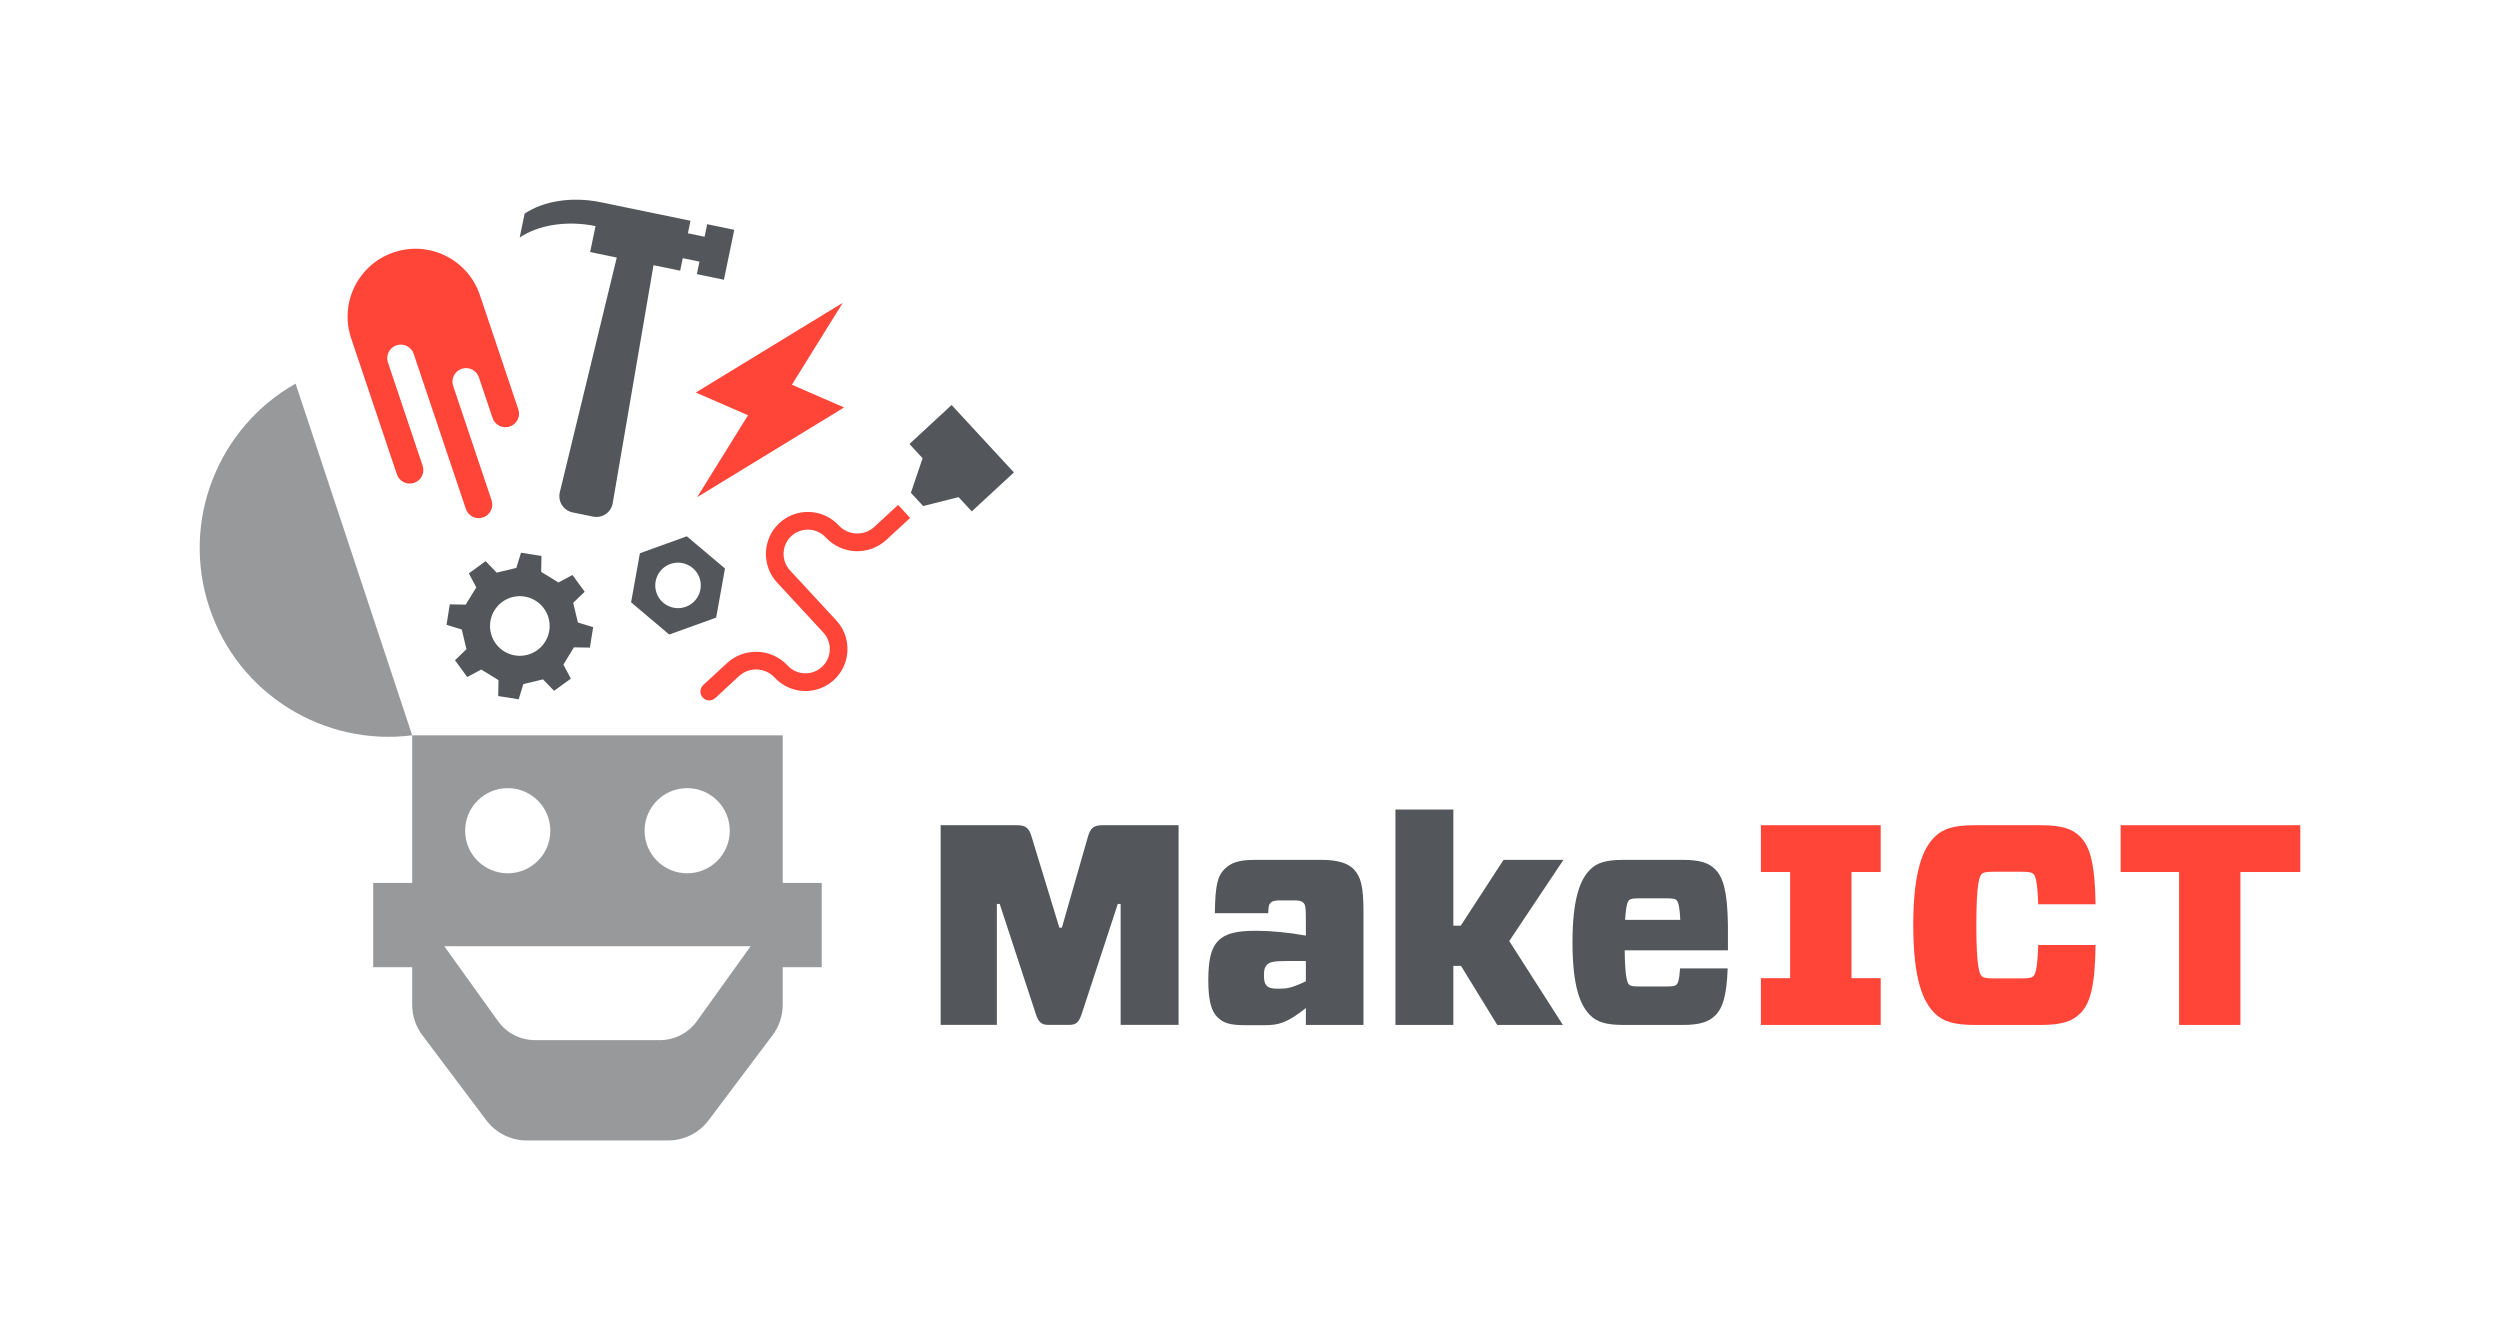<?xml version="1.0" encoding="UTF-8" standalone="no"?>
<svg xmlns:dc="http://purl.org/dc/elements/1.1/" xmlns:cc="http://creativecommons.org/ns#" xmlns:rdf="http://www.w3.org/1999/02/22-rdf-syntax-ns#" xmlns:svg="http://www.w3.org/2000/svg" xmlns="http://www.w3.org/2000/svg" xmlns:sodipodi="http://sodipodi.sourceforge.net/DTD/sodipodi-0.dtd" xmlns:inkscape="http://www.inkscape.org/namespaces/inkscape" width="355.332" height="190.476" viewBox="0 0 284.266 152.381" version="1.1" id="svg2" inkscape:version="0.91 r13725" sodipodi:docname="Logo-secondary.svg" inkscape:export-filename="/tmp/logo-horizontal-lock.png" inkscape:export-xdpi="90" inkscape:export-ydpi="90">
  <sodipodi:namedview pagecolor="#ffffff" bordercolor="#666666" borderopacity="1" objecttolerance="10" gridtolerance="10" guidetolerance="10" inkscape:pageopacity="0" inkscape:pageshadow="2" inkscape:window-width="939" inkscape:window-height="1080" id="namedview1587" showgrid="false" showguides="true" inkscape:guide-bbox="true" inkscape:snap-intersection-paths="false" inkscape:object-nodes="true" inkscape:snap-smooth-nodes="true" inkscape:snap-bbox="true" inkscape:bbox-paths="false" inkscape:bbox-nodes="true" inkscape:zoom="1.7422336" inkscape:cx="140.88573" inkscape:cy="51.522592" inkscape:window-x="42" inkscape:window-y="0" inkscape:window-maximized="0" inkscape:current-layer="svg2" fit-margin-top="0" fit-margin-left="0" fit-margin-right="0" fit-margin-bottom="0" units="px" inkscape:snap-page="true" inkscape:snap-center="true">
    <sodipodi:guide position="83.491,129.675" orientation="0,1" id="guide5565" inkscape:label="" inkscape:color="rgb(0,0,255)"/>
    <sodipodi:guide position="22.706,22.706" orientation="1,0" id="guide5567"/>
    <sodipodi:guide position="284.266,0" orientation="1,0" id="guide5573"/>
    <sodipodi:guide position="22.706,22.706" orientation="0,1" id="guide3829"/>
    <sodipodi:guide position="-2.1536108e-06,-8.8212102e-06" orientation="1,0" id="guide4063"/>
    <sodipodi:guide position="284.266,152.381" orientation="0,1" id="guide4065"/>
    <sodipodi:guide position="261.56,58.547" orientation="1,0" id="guide4067"/>
    <sodipodi:guide position="-2.1536108e-06,-8.8212102e-06" orientation="0,1" id="guide4069"/>
  </sodipodi:namedview>
  <defs id="defs4">
    <g id="g6">
      <symbol overflow="visible" id="glyph0-0" style="overflow:visible">
        <path style="stroke:none" d="m 0,3.203 8.125,0 0,-16.234 -8.266,0 0,16.234 z M 1.141,-12 l 5.531,0 -2.812,6.125 0.266,0 L 1.312,-12 Z m -0.219,13.109 0,-12.031 -0.266,0 2.75,6.016 -2.75,6.016 z m 6.141,-12.031 0,12.031 0.266,0 -2.75,-6.016 2.75,-6.016 z m -3.203,6.969 2.812,6.125 -5.359,0 2.812,-6.125 z m 0,0" id="path9" inkscape:connector-curvature="0"/>
      </symbol>
      <symbol overflow="visible" id="glyph0-1" style="overflow:visible">
        <path style="stroke:none" d="m 9.938,-11.422 -1.922,0 -2.828,9.469 -0.031,0 -2.844,-9.469 -2.203,0 L 3.547,-0.5 C 3.656,-0.125 3.938,0.047 4.344,0.047 l 1.547,0 C 6.312,0.047 6.547,-0.125 6.656,-0.5 l 3.438,-10.922 z m 0,0" id="path12" inkscape:connector-curvature="0"/>
      </symbol>
      <symbol overflow="visible" id="glyph0-2" style="overflow:visible">
        <path style="stroke:none" d="m 2.984,-11.906 -2.031,0 0,2.016 2.172,0 0,-2.016 z M 2.875,-8.859 l -1.797,0 0,8.859 1.938,0 0,-8.859 z m 0,0" id="path15" inkscape:connector-curvature="0"/>
      </symbol>
      <symbol overflow="visible" id="glyph0-3" style="overflow:visible">
        <path style="stroke:none" d="m 8.047,-2.625 c 0,-1.141 -0.109,-1.781 -0.438,-2.094 C 7.375,-4.953 6.938,-5.109 6.266,-5.172 L 3.297,-5.469 C 2.906,-5.516 2.906,-5.516 2.797,-5.625 2.688,-5.75 2.703,-5.859 2.703,-6.406 c 0,-0.547 0.016,-0.656 0.125,-0.766 C 2.906,-7.25 2.953,-7.25 3.266,-7.25 l 2.281,0 c 0.328,0 0.344,0.016 0.422,0.094 0.078,0.078 0.109,0.172 0.141,1.172 l 1.812,0 c -0.031,-1.594 -0.188,-2.125 -0.547,-2.484 -0.25,-0.25 -0.734,-0.391 -1.391,-0.391 l -3.156,0 c -0.672,0 -1.125,0.156 -1.406,0.422 -0.344,0.359 -0.562,1.047 -0.562,2.141 0,1.141 0.125,1.703 0.484,2.062 0.25,0.25 0.703,0.375 1.391,0.453 l 2.922,0.312 C 6.016,-3.438 6,-3.422 6.094,-3.328 c 0.109,0.109 0.125,0.219 0.125,0.797 0,0.641 -0.016,0.719 -0.109,0.812 C 6.031,-1.625 6,-1.609 5.656,-1.609 l -2.516,0 c -0.375,0 -0.375,0 -0.453,-0.094 -0.094,-0.094 -0.094,-0.219 -0.125,-1.234 l -1.812,0 c 0.031,1.672 0.172,2.172 0.547,2.531 C 1.547,-0.141 2.188,0 2.781,0 L 6.109,0 C 6.75,0 7.234,-0.141 7.5,-0.422 c 0.375,-0.359 0.547,-1 0.547,-2.203 z m 0,0" id="path18" inkscape:connector-curvature="0"/>
      </symbol>
      <symbol overflow="visible" id="glyph0-4" style="overflow:visible">
        <path style="stroke:none" d="m 6.547,-8.75 0,6.625 c -0.625,0.312 -0.953,0.422 -1.469,0.422 l -1.125,0 c -0.562,0 -0.625,-0.031 -0.797,-0.203 -0.172,-0.156 -0.203,-0.328 -0.203,-0.75 l 0,-6.203 -1.922,0 0,6.312 c 0,1.203 0.203,1.703 0.531,2.031 0.328,0.328 0.859,0.531 1.609,0.531 l 1.359,0 c 0.703,0 1.172,-0.203 2.016,-0.891 l 0,0.875 1.938,0 0,-8.859 -1.938,0 z m 0,0" id="path21" inkscape:connector-curvature="0"/>
      </symbol>
      <symbol overflow="visible" id="glyph0-5" style="overflow:visible">
        <path style="stroke:none" d="m 1.188,-6.016 1.781,0 C 3.016,-6.781 3.016,-6.984 3.141,-7.125 3.25,-7.234 3.328,-7.234 3.734,-7.234 l 1.688,0 c 0.469,0 0.531,0 0.641,0.109 0.125,0.141 0.156,0.312 0.156,1.312 l 0,0.797 c -0.359,-0.109 -1.125,-0.188 -1.984,-0.188 -2.094,0 -2.594,0.281 -2.969,0.656 -0.344,0.344 -0.562,1.094 -0.562,2.109 0,1.094 0.234,1.672 0.547,1.969 0.344,0.359 0.875,0.484 1.656,0.484 l 1.344,0 c 0.781,0 1.172,-0.234 1.969,-0.906 l 0,0.891 1.922,0 0,-5.938 c 0,-1.531 -0.125,-2.031 -0.531,-2.438 C 7.328,-8.656 6.812,-8.859 5.844,-8.859 l -2.703,0 c -0.734,0 -1.219,0.172 -1.562,0.5 -0.328,0.344 -0.5,0.859 -0.531,2.344 z m 3.359,4.391 -1.234,0 c -0.391,0 -0.469,0.016 -0.578,-0.109 -0.125,-0.125 -0.125,-0.328 -0.125,-0.969 0,-0.562 0.016,-0.672 0.172,-0.828 C 2.922,-3.688 3.047,-3.734 4.125,-3.734 l 2.094,0 0,1.625 C 5.453,-1.703 5.188,-1.625 4.547,-1.625 Z m 0,0" id="path24" inkscape:connector-curvature="0"/>
      </symbol>
      <symbol overflow="visible" id="glyph0-6" style="overflow:visible">
        <path style="stroke:none" d="m 3.016,-0.109 0,-11.641 -1.938,0 0,11.75 1.938,0 z m 0,0" id="path27" inkscape:connector-curvature="0"/>
      </symbol>
      <symbol overflow="visible" id="glyph0-7" style="overflow:visible">
        <path style="stroke:none" d="" id="path30" inkscape:connector-curvature="0"/>
      </symbol>
      <symbol overflow="visible" id="glyph0-8" style="overflow:visible">
        <path style="stroke:none" d="m 3.328,-0.109 0,-11.312 -2.062,0 0,11.422 2.062,0 z m 0,0" id="path33" inkscape:connector-curvature="0"/>
      </symbol>
      <symbol overflow="visible" id="glyph0-9" style="overflow:visible">
        <path style="stroke:none" d="m 8.562,-0.109 0,-11.641 -1.938,0 0,3.766 C 5.766,-8.688 5.312,-8.875 4.609,-8.875 l -1.172,0 c -0.922,0 -1.5,0.188 -1.875,0.562 -0.453,0.453 -0.719,1.188 -0.719,3.875 0,2.688 0.266,3.422 0.719,3.891 0.375,0.375 0.953,0.562 1.875,0.562 l 1.172,0 C 5.312,0.016 5.781,-0.188 6.625,-0.875 l 0,0.875 1.938,0 z m -3.469,-1.594 -1.25,0 c -0.531,0 -0.641,-0.031 -0.781,-0.172 -0.25,-0.234 -0.281,-0.625 -0.281,-2.562 0,-1.938 0.031,-2.312 0.281,-2.547 0.141,-0.156 0.25,-0.188 0.781,-0.188 l 1.312,0 c 0.531,0 0.844,0.109 1.469,0.438 l 0,4.578 C 5.969,-1.812 5.609,-1.703 5.094,-1.703 Z m 0,0" id="path36" inkscape:connector-curvature="0"/>
      </symbol>
      <symbol overflow="visible" id="glyph0-10" style="overflow:visible">
        <path style="stroke:none" d="m 8.031,-3.781 c 0.141,0 0.328,-0.172 0.328,-0.297 l 0,-0.438 c 0,-2.531 -0.203,-3.281 -0.766,-3.844 -0.312,-0.312 -0.953,-0.5 -1.797,-0.5 l -2.375,0 c -0.844,0 -1.469,0.172 -1.828,0.516 -0.547,0.562 -0.75,1.312 -0.75,3.906 0,2.594 0.203,3.344 0.75,3.906 C 1.953,-0.172 2.578,0 3.422,0 L 6.219,0 c 0.766,0 1.234,-0.188 1.516,-0.469 0.422,-0.422 0.578,-0.984 0.625,-2.438 l -1.891,0 c -0.031,0.875 -0.031,0.984 -0.156,1.094 -0.094,0.094 -0.094,0.125 -0.453,0.125 l -2.25,0 c -0.484,0 -0.5,0 -0.641,-0.125 -0.125,-0.125 -0.188,-0.375 -0.203,-1.969 z M 2.953,-7.047 C 3.094,-7.172 3.125,-7.188 3.609,-7.188 l 1.984,0 c 0.5,0 0.531,0.031 0.625,0.125 0.156,0.156 0.219,0.391 0.219,1.734 l -3.672,0 c 0.016,-1.359 0.047,-1.562 0.188,-1.719 z m 0,0" id="path39" inkscape:connector-curvature="0"/>
      </symbol>
      <symbol overflow="visible" id="glyph0-11" style="overflow:visible">
        <path style="stroke:none" d="m 3.016,-0.109 0,-6.625 c 0.594,-0.312 0.953,-0.438 1.484,-0.438 l 1.109,0 c 0.562,0 0.609,0.031 0.797,0.219 0.156,0.156 0.188,0.328 0.188,0.75 l 0,6.203 1.938,0 0,-6.312 c 0,-1.203 -0.219,-1.703 -0.547,-2.047 C 7.656,-8.672 7.156,-8.875 6.406,-8.875 l -1.359,0 c -0.734,0 -1.188,0.188 -2.031,0.891 l 0,-0.875 -1.938,0 0,8.859 1.938,0 z m 0,0" id="path42" inkscape:connector-curvature="0"/>
      </symbol>
      <symbol overflow="visible" id="glyph0-12" style="overflow:visible">
        <path style="stroke:none" d="m 5.547,-1.703 -1.312,0 C 3.844,-1.703 3.781,-1.688 3.719,-1.75 3.625,-1.828 3.625,-1.859 3.625,-2.25 l 0,-4.938 2.078,0 0,-1.672 -2.078,0 0,-2.156 -1.938,0 0,2.156 -1.516,0 0,1.672 1.516,0 0,5.391 c 0,0.688 0.109,1.141 0.391,1.422 0.312,0.312 0.812,0.438 1.406,0.438 0.422,0 0.859,-0.062 1.094,-0.125 l 1.109,-0.328 0,-1.312 z m 0,0" id="path45" inkscape:connector-curvature="0"/>
      </symbol>
      <symbol overflow="visible" id="glyph0-13" style="overflow:visible">
        <path style="stroke:none" d="M 0.141,-8.75 3.547,-0.109 3.312,0.531 c -0.078,0.188 0,0.172 -0.203,0.172 l -1.719,0 0,1.609 c 0.625,0.062 1.344,0.125 1.906,0.125 0.828,0 1.406,-0.422 1.672,-1.188 l 3.594,-10.109 -2.078,0 -2.016,6.281 0.078,0 -2.281,-6.281 -2.172,0 z m 0,0" id="path48" inkscape:connector-curvature="0"/>
      </symbol>
      <symbol overflow="visible" id="glyph0-14" style="overflow:visible">
        <path style="stroke:none" d="M 9.625,-3.359 C 9.625,-4.875 9.469,-5.5 9.047,-5.938 8.703,-6.266 8.109,-6.469 7.344,-6.531 L 3.828,-6.844 C 3.375,-6.891 3.312,-6.875 3.188,-7.016 3.016,-7.188 3.031,-7.375 3.031,-8.156 c 0,-0.859 0,-1.219 0.141,-1.359 0.125,-0.125 0.172,-0.141 0.625,-0.141 l 2.828,0 c 0.484,0 0.5,0.047 0.594,0.141 0.125,0.125 0.141,0.328 0.172,1.75 l 2.047,0 C 9.375,-9.875 9.234,-10.469 8.766,-10.922 c -0.344,-0.359 -0.953,-0.5 -1.844,-0.5 l -3.453,0 c -0.844,0 -1.469,0.203 -1.812,0.547 -0.5,0.5 -0.688,1.297 -0.688,2.734 0,1.469 0.125,2.078 0.562,2.531 0.344,0.328 0.938,0.516 1.75,0.594 L 6.797,-4.688 c 0.453,0.031 0.5,0.047 0.625,0.172 0.172,0.172 0.156,0.359 0.156,1.172 0,0.938 0,1.297 -0.141,1.438 -0.125,0.125 -0.156,0.141 -0.625,0.141 l -3.156,0 c -0.469,0 -0.5,-0.047 -0.594,-0.141 C 2.922,-2.031 2.906,-2.234 2.875,-3.75 l -2.047,0 C 0.859,-1.578 1.047,-0.953 1.5,-0.5 1.859,-0.141 2.484,0 3.359,0 L 7.125,0 C 8.016,0 8.609,-0.203 8.938,-0.547 9.453,-1.062 9.625,-1.812 9.625,-3.359 Z m 0,0" id="path51" inkscape:connector-curvature="0"/>
      </symbol>
      <symbol overflow="visible" id="glyph0-15" style="overflow:visible">
        <path style="stroke:none" d="m 3.016,-0.109 0,-6.562 C 3.547,-6.875 4.047,-6.938 4.688,-6.938 l 1.344,0 0,-1.938 -1.156,0 c -0.688,0 -1.266,0.406 -2.109,1.312 l 0.25,0.078 0,-1.375 -1.938,0 0,8.859 1.938,0 z m 0,0" id="path54" inkscape:connector-curvature="0"/>
      </symbol>
      <symbol overflow="visible" id="glyph1-0" style="overflow:visible">
        <path style="stroke:none" d="m 0,3.203 8,0 0,-16.234 -8,0 z M 1.141,-12 6.797,-12 4,-5.875 1.188,-12 Z m -0.344,13.109 0,-12.031 2.75,6.016 z m 6.406,-12.031 0,12.031 -2.75,-6.016 z M 4,-3.953 l 2.797,6.125 -5.609,0 z m 0,0" id="path57" inkscape:connector-curvature="0"/>
      </symbol>
      <symbol overflow="visible" id="glyph1-1" style="overflow:visible">
        <path style="stroke:none" d="m 3.812,-5.969 0,-3.203 2.531,0 c 0.578,0 0.766,0.016 0.875,0.109 0.156,0.156 0.312,0.344 0.312,1.438 0,1.078 -0.141,1.281 -0.312,1.453 -0.109,0.094 -0.297,0.094 -0.875,0.094 l -2.531,0 z m 6.406,-1.625 c 0,-2.094 -0.438,-2.891 -0.953,-3.344 -0.391,-0.344 -1,-0.484 -1.906,-0.484 l -6.156,0 0,11.422 2.609,0 0,-3.812 3.547,0 c 0.906,0 1.516,-0.156 1.906,-0.484 0.5,-0.453 0.953,-1.266 0.953,-3.297 z m 0,0" id="path60" inkscape:connector-curvature="0"/>
      </symbol>
      <symbol overflow="visible" id="glyph1-2" style="overflow:visible">
        <path style="stroke:none" d="m 1.125,-6 2.297,0 c 0.047,-0.641 0.062,-0.734 0.188,-0.859 0.109,-0.094 0.281,-0.094 0.609,-0.094 l 1.234,0 c 0.375,0 0.531,0 0.641,0.094 0.109,0.125 0.156,0.219 0.156,1.078 l 0,0.672 c -0.719,-0.156 -1.594,-0.25 -2.438,-0.25 -1.594,0 -2.094,0.219 -2.5,0.625 -0.391,0.375 -0.547,1.141 -0.547,2.219 0,1.156 0.203,1.75 0.516,2.047 0.344,0.359 0.766,0.484 1.547,0.484 l 1.203,0 c 0.781,0 1.172,-0.188 2.219,-1.062 L 6.25,0 l 2.453,0 0,-6.062 c 0,-1.484 -0.125,-2.031 -0.531,-2.438 -0.312,-0.328 -0.844,-0.531 -1.734,-0.531 l -3.219,0 C 2.422,-9.031 2,-8.844 1.641,-8.5 c -0.359,0.359 -0.5,0.922 -0.531,2.5 z m 3.484,4.047 -0.688,0 c -0.328,0 -0.5,0.016 -0.625,-0.109 -0.125,-0.125 -0.156,-0.297 -0.156,-0.734 0,-0.406 0.031,-0.516 0.188,-0.672 0.156,-0.156 0.391,-0.188 1.312,-0.188 l 1.609,0 0,1.266 c -0.797,0.422 -1.125,0.438 -1.641,0.438 z m 0,0" id="path63" inkscape:connector-curvature="0"/>
      </symbol>
      <symbol overflow="visible" id="glyph1-3" style="overflow:visible">
        <path style="stroke:none" d="m 3.516,-0.109 0,-5.922 c 0.703,-0.312 1.219,-0.375 1.891,-0.375 l 1.141,0 0,-2.641 -0.953,0 c -0.703,0 -1.156,0.453 -2.078,1.406 l 0,-1.391 -2.438,0 0,9.031 2.438,0 z m 0,0" id="path66" inkscape:connector-curvature="0"/>
      </symbol>
      <symbol overflow="visible" id="glyph1-4" style="overflow:visible">
        <path style="stroke:none" d="m 6.234,-2.156 -1.328,0 c -0.391,0 -0.547,0 -0.641,-0.062 C 4.188,-2.312 4.156,-2.375 4.156,-2.75 l 0,-4.125 2.094,0 0,-2.156 -2.094,0 0,-2.188 -2.453,0 0,2.188 -1.359,0 0,2.156 1.359,0 0,4.781 c 0,0.891 0.109,1.375 0.391,1.656 0.312,0.312 0.75,0.516 1.594,0.516 0.656,0 1.297,-0.094 1.688,-0.188 L 6.234,-0.344 Z m 0,0" id="path69" inkscape:connector-curvature="0"/>
      </symbol>
      <symbol overflow="visible" id="glyph1-5" style="overflow:visible">
        <path style="stroke:none" d="" id="path72" inkscape:connector-curvature="0"/>
      </symbol>
      <symbol overflow="visible" id="glyph1-6" style="overflow:visible">
        <path style="stroke:none" d="m 5.234,-0.109 0,-11.328 -2.047,0 -3.016,1.125 0.719,2.094 1.75,-0.609 0,8.828 2.594,0 z m 0,0" id="path75" inkscape:connector-curvature="0"/>
      </symbol>
      <symbol overflow="visible" id="glyph1-7" style="overflow:visible">
        <path style="stroke:none" d="M 0.859,-2.672 0.859,0 3.375,0 l 0,-2.781 -2.516,0 z m 0,-6.234 0,2.656 2.516,0 0,-2.781 -2.516,0 z m 0,0" id="path78" inkscape:connector-curvature="0"/>
      </symbol>
      <symbol overflow="visible" id="glyph1-8" style="overflow:visible">
        <path style="stroke:none" d="m 10.062,-3.484 c 0,-1.531 -0.188,-2.234 -0.625,-2.656 C 9.109,-6.484 8.656,-6.672 7.891,-6.75 l -3.438,-0.359 C 3.953,-7.172 3.781,-7.156 3.656,-7.266 3.531,-7.391 3.5,-7.547 3.5,-8.109 3.5,-8.719 3.531,-8.969 3.641,-9.094 3.75,-9.188 3.922,-9.188 4.344,-9.188 l 2.203,0 c 0.438,0 0.594,0.031 0.688,0.125 0.109,0.125 0.156,0.281 0.188,1.406 l 2.469,0 c -0.031,-2.094 -0.234,-2.781 -0.688,-3.25 -0.359,-0.359 -0.922,-0.516 -1.875,-0.516 l -3.875,0 c -0.844,0 -1.375,0.219 -1.703,0.562 -0.516,0.5 -0.781,1.391 -0.781,2.812 0,1.516 0.203,2.188 0.625,2.641 0.359,0.328 0.828,0.547 1.594,0.625 l 3.406,0.344 c 0.453,0.031 0.688,0.062 0.781,0.172 0.141,0.141 0.172,0.297 0.172,0.859 0,0.672 -0.047,0.922 -0.156,1.031 -0.109,0.125 -0.312,0.125 -0.781,0.125 l -2.391,0 C 3.766,-2.25 3.594,-2.266 3.5,-2.375 3.391,-2.484 3.344,-2.656 3.297,-3.875 l -2.469,0 C 0.859,-1.766 1.047,-0.984 1.5,-0.531 1.891,-0.156 2.438,0 3.375,0 l 4.188,0 c 0.906,0 1.406,-0.219 1.75,-0.562 0.516,-0.516 0.75,-1.391 0.75,-2.922 z m 0,0" id="path81" inkscape:connector-curvature="0"/>
      </symbol>
      <symbol overflow="visible" id="glyph1-9" style="overflow:visible">
        <path style="stroke:none" d="m 3.594,-12.359 -2.656,0 0,2.344 2.656,0 z m -0.109,3.328 -2.406,0 0,9.031 2.406,0 z m 0,0" id="path84" inkscape:connector-curvature="0"/>
      </symbol>
      <symbol overflow="visible" id="glyph1-10" style="overflow:visible">
        <path style="stroke:none" d="m 6.672,2.562 c 0.891,0 1.406,-0.188 1.734,-0.531 0.391,-0.422 0.547,-0.969 0.547,-2.5 l 0,-8.562 -2.453,0 0,1.016 c -1,-0.844 -1.391,-1.031 -2.125,-1.031 l -0.953,0 c -0.875,0 -1.391,0.203 -1.797,0.578 -0.516,0.547 -0.781,1.344 -0.781,3.531 0,2.156 0.219,2.984 0.719,3.516 0.406,0.375 0.891,0.578 1.828,0.578 l 0.891,0 c 0.75,0 1.109,-0.172 2.219,-1.125 l 0,1.5 c 0,0.75 -0.031,0.828 -0.156,0.953 -0.109,0.094 -0.281,0.094 -0.641,0.094 l -1.594,0 c -0.344,0 -0.5,0.016 -0.594,-0.078 -0.094,-0.094 -0.125,-0.156 -0.125,-0.594 l -2.266,0 c 0,1.297 0.125,1.859 0.453,2.172 C 1.875,2.375 2.25,2.562 2.984,2.562 Z M 5.188,-2.953 l -0.828,0 c -0.453,0 -0.656,-0.031 -0.812,-0.188 C 3.344,-3.344 3.281,-3.547 3.281,-4.906 c 0,-1.359 0.062,-1.578 0.266,-1.797 0.156,-0.141 0.359,-0.156 0.812,-0.156 l 0.828,0 c 0.406,0 0.797,0.109 1.312,0.344 l 0,3.203 c -0.531,0.234 -0.922,0.359 -1.312,0.359 z m 0,0" id="path87" inkscape:connector-curvature="0"/>
      </symbol>
      <symbol overflow="visible" id="glyph1-11" style="overflow:visible">
        <path style="stroke:none" d="m 3.516,-0.109 0,-6.359 C 4.109,-6.734 4.5,-6.828 4.906,-6.828 l 0.688,0 c 0.438,0 0.594,0.016 0.75,0.156 0.125,0.141 0.188,0.266 0.188,0.641 l 0,6.031 2.438,0 0,-6.312 c 0,-1.297 -0.141,-1.844 -0.5,-2.203 C 8.125,-8.844 7.641,-9.047 6.891,-9.047 l -1.062,0 c -0.812,0 -1.172,0.203 -2.312,1.219 l 0,-1.203 -2.438,0 0,9.031 2.438,0 z m 0,0" id="path90" inkscape:connector-curvature="0"/>
      </symbol>
      <symbol overflow="visible" id="glyph1-12" style="overflow:visible">
        <path style="stroke:none" d="m 6.5,-8.906 0,6.375 c -0.594,0.266 -0.969,0.359 -1.375,0.359 l -0.703,0 c -0.438,0 -0.578,-0.016 -0.719,-0.172 C 3.547,-2.484 3.5,-2.609 3.5,-2.969 l 0,-6.062 -2.453,0 0,6.328 c 0,1.281 0.156,1.828 0.5,2.188 0.344,0.344 0.828,0.531 1.594,0.531 l 1.062,0 C 5.016,0.016 5.375,-0.188 6.5,-1.203 L 6.5,0 l 2.453,0 0,-9.031 -2.453,0 z m 0,0" id="path93" inkscape:connector-curvature="0"/>
      </symbol>
      <symbol overflow="visible" id="glyph1-13" style="overflow:visible">
        <path style="stroke:none" d="m 8.453,-3.844 c 0.281,0 0.344,-0.203 0.344,-0.453 l 0,-0.297 c 0,-2.531 -0.125,-3.297 -0.703,-3.875 -0.359,-0.375 -0.844,-0.562 -1.734,-0.562 l -2.984,0 c -0.891,0 -1.375,0.188 -1.75,0.562 -0.562,0.594 -0.797,1.359 -0.797,3.953 0,2.594 0.234,3.359 0.797,3.938 C 2.016,-0.172 2.484,0 3.375,0 l 3.266,0 c 0.938,0 1.297,-0.266 1.562,-0.547 0.438,-0.422 0.578,-1.188 0.594,-2.609 l -2.25,0 c -0.016,0.734 -0.047,0.906 -0.125,1 -0.109,0.109 -0.234,0.125 -0.719,0.125 l -1.5,0 c -0.406,0 -0.672,0 -0.781,-0.125 -0.094,-0.109 -0.188,-0.406 -0.203,-1.688 z m -5.031,-3.016 c 0.109,-0.125 0.375,-0.125 0.781,-0.125 l 1.328,0 c 0.5,0 0.641,0.016 0.734,0.109 0.125,0.125 0.203,0.359 0.203,1.438 l -3.25,0 C 3.234,-6.562 3.312,-6.75 3.422,-6.859 Z m 0,0" id="path96" inkscape:connector-curvature="0"/>
      </symbol>
      <symbol overflow="visible" id="glyph1-14" style="overflow:visible">
        <path style="stroke:none" d="m 9.594,-2.281 -5.781,0 0,-2.484 4.5,0 0,-2.188 -4.5,0 0,-2.188 5.781,0 0,-2.281 -8.391,0 0,11.422 8.391,0 z m 0,0" id="path99" inkscape:connector-curvature="0"/>
      </symbol>
      <symbol overflow="visible" id="glyph1-15" style="overflow:visible">
        <path style="stroke:none" d="m 3.5,-0.109 0,-11.922 -2.453,0 L 1.047,0 3.5,0 Z m 0,0" id="path102" inkscape:connector-curvature="0"/>
      </symbol>
      <symbol overflow="visible" id="glyph1-16" style="overflow:visible">
        <path style="stroke:none" d="m 1.078,-8.906 0,8.906 2.438,0 0,-6.5 c 0.562,-0.234 0.969,-0.359 1.359,-0.359 l 0.406,0 c 0.438,0 0.594,0.031 0.734,0.172 0.125,0.125 0.188,0.25 0.188,0.641 l 0,6.047 2.453,0 0,-6.516 c 0.547,-0.25 0.922,-0.344 1.328,-0.344 l 0.406,0 c 0.422,0 0.578,0.031 0.734,0.172 0.125,0.125 0.188,0.25 0.188,0.641 l 0,6.047 2.484,0 0,-6.312 c 0,-1.297 -0.156,-1.844 -0.516,-2.203 -0.344,-0.328 -0.812,-0.531 -1.562,-0.531 l -0.766,0 c -0.828,0 -1.188,0.219 -2.406,1.328 -0.062,-0.297 -0.203,-0.594 -0.406,-0.797 -0.328,-0.328 -0.812,-0.531 -1.562,-0.531 l -0.75,0 c -0.812,0 -1.172,0.203 -2.312,1.219 l 0,-1.203 -2.438,0 z m 0,0" id="path105" inkscape:connector-curvature="0"/>
      </symbol>
      <symbol overflow="visible" id="glyph1-17" style="overflow:visible">
        <path style="stroke:none" d="M 8.469,-2.797 C 8.469,-3.938 8.375,-4.594 8.047,-4.906 7.812,-5.156 7.469,-5.328 6.797,-5.391 L 3.844,-5.734 C 3.453,-5.781 3.359,-5.781 3.266,-5.859 3.156,-5.953 3.125,-6.016 3.125,-6.422 c 0,-0.406 0.047,-0.438 0.125,-0.516 0.078,-0.094 0.188,-0.078 0.484,-0.078 l 1.812,0 c 0.297,0 0.406,0 0.469,0.094 0.062,0.094 0.109,0.094 0.125,0.859 l 2.172,0 C 8.281,-7.656 8.156,-8.25 7.812,-8.609 7.547,-8.859 7.094,-9.031 6.297,-9.031 l -3.5,0 c -0.672,0 -1.016,0.172 -1.297,0.438 -0.344,0.359 -0.609,1.078 -0.609,2.312 0,1.219 0.094,1.719 0.453,2.078 0.25,0.25 0.594,0.406 1.281,0.484 l 2.859,0.328 C 5.891,-3.344 6,-3.328 6.078,-3.25 c 0.094,0.078 0.125,0.141 0.125,0.562 0,0.484 -0.031,0.531 -0.094,0.594 -0.062,0.062 -0.188,0.078 -0.5,0.078 l -2.062,0 c -0.297,0 -0.391,0 -0.453,-0.078 C 3.016,-2.188 2.969,-2.25 2.938,-3.031 l -2.172,0 C 0.812,-1.344 0.969,-0.797 1.312,-0.453 1.578,-0.156 2.062,0 2.844,0 L 6.562,0 c 0.641,0 1.016,-0.141 1.297,-0.422 0.359,-0.359 0.609,-1.062 0.609,-2.375 z m 0,0" id="path108" inkscape:connector-curvature="0"/>
      </symbol>
      <symbol overflow="visible" id="glyph1-18" style="overflow:visible">
        <path style="stroke:none" d="m 8.953,-0.109 0,-11.922 -2.438,0 0,4.031 C 5.5,-8.844 5.109,-9.047 4.375,-9.047 l -0.969,0 c -0.875,0 -1.391,0.203 -1.781,0.578 -0.531,0.547 -0.797,1.359 -0.797,3.953 0,2.578 0.219,3.422 0.734,3.953 0.391,0.391 0.891,0.578 1.812,0.578 l 0.922,0 c 0.734,0 1.109,-0.219 2.219,-1.188 l 0,1.172 2.438,0 z m -3.797,-2.062 -0.797,0 c -0.453,0 -0.656,-0.016 -0.812,-0.172 -0.219,-0.219 -0.281,-0.484 -0.281,-2.172 0,-1.672 0.062,-1.969 0.281,-2.172 0.156,-0.141 0.359,-0.172 0.812,-0.172 l 0.875,0 C 5.625,-6.859 6,-6.75 6.516,-6.516 l 0,3.969 c -0.547,0.266 -0.953,0.375 -1.359,0.375 z m 0,0" id="path111" inkscape:connector-curvature="0"/>
      </symbol>
      <symbol overflow="visible" id="glyph1-19" style="overflow:visible">
        <path style="stroke:none" d="m 3.812,-11.422 -2.609,0 0,11.422 7.938,0 0,-2.281 -5.328,0 z m 0,0" id="path114" inkscape:connector-curvature="0"/>
      </symbol>
      <symbol overflow="visible" id="glyph1-20" style="overflow:visible">
        <path style="stroke:none" d="m 3.375,0 3,0 c 0.891,0 1.359,-0.172 1.734,-0.578 0.578,-0.578 0.797,-1.438 0.797,-3.938 0,-2.5 -0.219,-3.359 -0.797,-3.953 -0.375,-0.375 -0.844,-0.562 -1.734,-0.562 l -3,0 c -0.891,0 -1.375,0.188 -1.75,0.562 -0.562,0.594 -0.797,1.453 -0.797,3.953 0,2.484 0.234,3.359 0.797,3.938 C 2.016,-0.172 2.484,0 3.375,0 Z M 3.266,-4.516 c 0,-1.891 0.078,-2.094 0.203,-2.234 0.094,-0.109 0.234,-0.109 0.641,-0.109 l 1.516,0 c 0.422,0 0.547,0 0.641,0.109 0.141,0.141 0.219,0.344 0.219,2.234 0,1.891 -0.078,2.094 -0.219,2.234 -0.094,0.109 -0.219,0.125 -0.641,0.125 l -1.516,0 c -0.406,0 -0.547,0 -0.641,-0.125 C 3.344,-2.422 3.266,-2.625 3.266,-4.516 Z m 0,0" id="path117" inkscape:connector-curvature="0"/>
      </symbol>
      <symbol overflow="visible" id="glyph1-21" style="overflow:visible">
        <path style="stroke:none" d="M 6.25,-3.469 C 6.234,-2.547 6.203,-2.375 6.109,-2.266 6,-2.156 5.859,-2.156 5.516,-2.156 l -1.406,0 c -0.406,0 -0.547,0 -0.641,-0.125 C 3.344,-2.422 3.266,-2.625 3.266,-4.516 3.266,-6.406 3.344,-6.609 3.469,-6.75 3.562,-6.859 3.703,-6.859 4.109,-6.859 l 1.391,0 c 0.359,0 0.484,0 0.578,0.109 0.078,0.078 0.125,0.172 0.156,1.188 l 2.266,0 C 8.531,-7.297 8.391,-8.031 7.922,-8.5 7.578,-8.844 7.188,-9.031 6.312,-9.031 l -2.938,0 c -0.891,0 -1.375,0.188 -1.75,0.562 -0.562,0.594 -0.797,1.453 -0.797,3.953 0,2.484 0.234,3.359 0.797,3.938 C 2.016,-0.172 2.484,0 3.375,0 l 2.969,0 c 0.844,0 1.25,-0.188 1.594,-0.547 0.469,-0.484 0.594,-1.188 0.594,-3.031 l -2.281,0 z m 0,0" id="path120" inkscape:connector-curvature="0"/>
      </symbol>
      <symbol overflow="visible" id="glyph1-22" style="overflow:visible">
        <path style="stroke:none" d="m 3.516,-0.109 0,-3.391 0.562,0 2.453,3.5 3,0 -3.438,-4.703 3.281,-4.328 -2.781,0 -2.516,3.484 -0.562,0 0,-6.484 -2.438,0 0,12.031 2.438,0 z m 0,0" id="path123" inkscape:connector-curvature="0"/>
      </symbol>
      <symbol overflow="visible" id="glyph1-23" style="overflow:visible">
        <path style="stroke:none" d="m 5.562,-4.25 0,-2.188 -4.734,0 0,2.297 4.734,0 z m 0,0" id="path126" inkscape:connector-curvature="0"/>
      </symbol>
      <symbol overflow="visible" id="glyph1-24" style="overflow:visible">
        <path style="stroke:none" d="m 10.688,-11.422 -2.625,0 0,6.906 c 0,1.562 -0.094,1.688 -0.281,1.875 -0.172,0.156 -0.438,0.188 -1.297,0.188 l -1.047,0 c -0.891,0 -1.172,-0.031 -1.328,-0.188 C 3.938,-2.812 3.812,-2.969 3.812,-4.516 l 0,-6.906 -2.609,0 0,6.734 c 0,2.656 0.266,3.391 0.859,4 C 2.562,-0.188 3.266,0 4.703,0 l 2.438,0 c 1.453,0 2.156,-0.188 2.672,-0.703 0.594,-0.594 0.875,-1.344 0.875,-3.984 z m 0,0" id="path129" inkscape:connector-curvature="0"/>
      </symbol>
      <symbol overflow="visible" id="glyph1-25" style="overflow:visible">
        <path style="stroke:none" d="m 1.078,-8.906 0,11.469 2.438,0 0,-3.594 c 1,0.859 1.406,1.047 2.141,1.047 l 0.969,0 c 0.875,0 1.391,-0.188 1.797,-0.594 0.516,-0.531 0.781,-1.406 0.781,-3.938 0,-2.547 -0.219,-3.438 -0.719,-3.953 C 8.078,-8.859 7.594,-9.047 6.656,-9.047 l -0.922,0 c -0.75,0 -1.109,0.234 -2.219,1.188 l 0,-1.172 -2.438,0 z m 3.766,2.047 0.859,0 c 0.438,0 0.656,0.031 0.797,0.172 0.203,0.203 0.266,0.547 0.266,2.172 0,1.641 -0.062,1.953 -0.266,2.172 -0.141,0.156 -0.359,0.172 -0.797,0.172 l -0.875,0 c -0.406,0 -0.797,-0.094 -1.312,-0.344 l 0,-3.969 c 0.516,-0.25 0.906,-0.375 1.328,-0.375 z m 0,0" id="path132" inkscape:connector-curvature="0"/>
      </symbol>
      <symbol overflow="visible" id="glyph2-0" style="overflow:visible">
        <path style="stroke:none" d="m 0,2.406 6.125,0 0,-12.266 -6.266,0 0,12.266 z M 0.859,-9 4.938,-9 l -2.078,4.547 0.266,0 L 1.047,-9 Z m -0.125,9.781 0,-9.031 -0.281,0 2.062,4.516 -2.062,4.516 z M 5.25,-8.25 l 0,9.031 0.281,0 L 3.469,-3.734 5.531,-8.25 Z M 2.859,-3.016 4.938,1.531 l -3.891,0 L 3.125,-3.016 Z m 0,0" id="path135" inkscape:connector-curvature="0"/>
      </symbol>
      <symbol overflow="visible" id="glyph2-1" style="overflow:visible">
        <path style="stroke:none" d="m 7.047,-7.375 0,-1.281 -6.906,0 0,1.406 2.641,0 0,7.25 1.625,0 0,-7.25 2.641,0 z m 0,0" id="path138" inkscape:connector-curvature="0"/>
      </symbol>
      <symbol overflow="visible" id="glyph2-2" style="overflow:visible">
        <path style="stroke:none" d="m 2.297,-0.125 0,-4.953 C 2.734,-5.297 2.969,-5.375 3.375,-5.375 l 0.844,0 c 0.406,0 0.422,0.016 0.562,0.141 0.109,0.125 0.125,0.219 0.125,0.531 l 0,4.703 1.531,0 0,-4.781 c 0,-0.906 -0.172,-1.312 -0.422,-1.562 -0.25,-0.25 -0.656,-0.406 -1.219,-0.406 l -1.016,0 c -0.547,0 -0.906,0.156 -1.484,0.625 l 0,-2.781 -1.531,0 0,8.906 1.531,0 z m 0,0" id="path141" inkscape:connector-curvature="0"/>
      </symbol>
      <symbol overflow="visible" id="glyph2-3" style="overflow:visible">
        <path style="stroke:none" d="m 6.031,-2.828 c 0.094,0 0.266,-0.188 0.266,-0.281 l 0,-0.328 c 0,-1.891 -0.156,-2.484 -0.578,-2.906 C 5.484,-6.594 4.984,-6.75 4.344,-6.75 l -1.781,0 c -0.625,0 -1.125,0.156 -1.391,0.406 C 0.75,-5.922 0.594,-5.312 0.594,-3.375 c 0,1.953 0.156,2.547 0.578,2.969 C 1.438,-0.141 1.938,0 2.562,0 L 4.672,0 C 5.25,0 5.609,-0.156 5.812,-0.359 6.141,-0.688 6.281,-1.141 6.297,-2.281 l -1.469,0 c -0.047,0.703 -0.031,0.75 -0.109,0.844 -0.078,0.062 -0.047,0.078 -0.328,0.078 l -1.672,0 c -0.375,0 -0.359,0.016 -0.469,-0.078 -0.094,-0.094 -0.125,-0.25 -0.141,-1.391 z M 2.25,-5.297 c 0.094,-0.094 0.094,-0.094 0.469,-0.094 l 1.484,0 c 0.375,0 0.375,0.016 0.438,0.094 0.109,0.094 0.141,0.25 0.141,1.203 l -2.672,0 C 2.125,-5.062 2.141,-5.188 2.25,-5.297 Z m 0,0" id="path144" inkscape:connector-curvature="0"/>
      </symbol>
      <symbol overflow="visible" id="glyph2-4" style="overflow:visible">
        <path style="stroke:none" d="" id="path147" inkscape:connector-curvature="0"/>
      </symbol>
      <symbol overflow="visible" id="glyph2-5" style="overflow:visible">
        <path style="stroke:none" d="m 9.734,-8.656 -2.047,0 c -0.328,0 -0.578,0.234 -0.656,0.547 l -1.656,6.094 0.031,0 -1.672,-6.094 C 3.641,-8.422 3.406,-8.656 3.078,-8.656 l -2.234,0 0,8.656 1.578,0 0,-7.266 -0.062,0 L 4.281,-0.5 C 4.375,-0.188 4.578,0 4.891,0 l 0.875,0 c 0.312,0 0.5,-0.188 0.594,-0.5 l 1.922,-6.641 -0.062,0 0,7.141 1.641,0 0,-8.656 z m 0,0" id="path150" inkscape:connector-curvature="0"/>
      </symbol>
      <symbol overflow="visible" id="glyph2-6" style="overflow:visible">
        <path style="stroke:none" d="m 0.891,-4.516 1.359,0 c 0.047,-0.625 0.031,-0.734 0.125,-0.844 0.078,-0.078 0.125,-0.062 0.422,-0.062 l 1.266,0 c 0.359,0 0.375,-0.016 0.469,0.062 C 4.625,-5.25 4.625,-5.156 4.625,-4.406 l 0,0.547 C 4.391,-3.938 3.812,-4 3.188,-4 c -1.578,0 -1.969,0.219 -2.266,0.516 -0.25,0.25 -0.438,0.844 -0.438,1.609 0,0.812 0.203,1.281 0.422,1.516 0.266,0.266 0.688,0.375 1.281,0.375 l 1,0 c 0.578,0 0.906,-0.203 1.438,-0.656 L 4.625,0 l 1.516,0 0,-4.5 c 0,-1.156 -0.109,-1.562 -0.406,-1.859 C 5.516,-6.578 5.109,-6.75 4.375,-6.75 l -2.016,0 c -0.562,0 -0.938,0.156 -1.203,0.406 -0.25,0.25 -0.391,0.672 -0.406,1.828 z m 2.516,3.203 -0.922,0 c -0.281,0 -0.328,0.016 -0.406,-0.062 -0.094,-0.094 -0.094,-0.219 -0.094,-0.703 0,-0.422 0,-0.469 0.125,-0.578 C 2.219,-2.766 2.281,-2.797 3.094,-2.797 l 1.531,0 0,1.141 C 4.062,-1.359 3.891,-1.312 3.406,-1.312 Z m 0,0" id="path153" inkscape:connector-curvature="0"/>
      </symbol>
      <symbol overflow="visible" id="glyph2-7" style="overflow:visible">
        <path style="stroke:none" d="m 2.297,-0.125 0,-2.641 0.219,0 L 4.719,0 6.625,0 3.766,-3.5 l 2.781,-3.25 -1.844,0 -2.141,2.672 -0.266,0 0,-4.828 -1.531,0 0,8.906 1.531,0 z m 0,0" id="path156" inkscape:connector-curvature="0"/>
      </symbol>
      <symbol overflow="visible" id="glyph2-8" style="overflow:visible">
        <path style="stroke:none" d="m 2.531,-0.125 0,-8.531 -1.625,0 0,8.656 1.625,0 z m 0,0" id="path159" inkscape:connector-curvature="0"/>
      </symbol>
      <symbol overflow="visible" id="glyph2-9" style="overflow:visible">
        <path style="stroke:none" d="m 7.344,-3.156 -1.5,0 c -0.031,1.375 -0.109,1.531 -0.234,1.641 -0.094,0.094 -0.094,0.109 -0.5,0.094 l -2.031,0 c -0.422,0 -0.422,0 -0.516,-0.094 C 2.438,-1.625 2.297,-1.906 2.297,-4.328 2.297,-6.75 2.438,-7.031 2.562,-7.156 2.656,-7.234 2.656,-7.25 3.078,-7.25 l 2.031,0 c 0.406,0 0.406,0.016 0.5,0.094 0.125,0.125 0.203,0.328 0.234,1.516 l 1.625,0 C 7.438,-7.219 7.188,-7.875 6.719,-8.297 6.438,-8.547 6.047,-8.656 5.25,-8.656 l -2.328,0 c -0.781,0 -1.188,0.109 -1.469,0.359 C 0.984,-7.875 0.656,-7.156 0.656,-4.328 0.656,-1.5 0.984,-0.797 1.453,-0.375 1.734,-0.125 2.141,0 2.922,0 L 5.25,0 c 0.797,0 1.188,-0.125 1.469,-0.375 0.469,-0.422 0.703,-0.984 0.75,-2.781 z m 0,0" id="path162" inkscape:connector-curvature="0"/>
      </symbol>
      <symbol overflow="visible" id="glyph2-10" style="overflow:visible">
        <path style="stroke:none" d="M 6.078,-2.016 C 6.078,-2.875 5.969,-3.391 5.734,-3.625 5.562,-3.797 5.203,-3.922 4.703,-3.969 L 2.469,-4.203 C 2.188,-4.234 2.203,-4.219 2.125,-4.312 2.047,-4.391 2.062,-4.438 2.062,-4.844 c 0,-0.422 0,-0.453 0.078,-0.547 0.062,-0.062 0.078,-0.047 0.312,-0.047 l 1.703,0 c 0.25,0 0.234,0 0.297,0.062 0.062,0.062 0.078,0.078 0.094,0.891 l 1.422,0 C 5.953,-5.734 5.812,-6.172 5.562,-6.438 5.359,-6.625 4.984,-6.75 4.484,-6.75 l -2.359,0 c -0.5,0 -0.875,0.141 -1.078,0.344 -0.266,0.266 -0.438,0.812 -0.438,1.625 0,0.875 0.109,1.328 0.375,1.594 0.188,0.188 0.547,0.297 1.062,0.359 L 4.25,-2.609 c 0.266,0.031 0.219,0.031 0.297,0.094 C 4.625,-2.422 4.625,-2.375 4.625,-1.938 c 0,0.469 0,0.5 -0.062,0.562 C 4.5,-1.312 4.5,-1.312 4.25,-1.312 l -1.891,0 c -0.281,0 -0.266,0.016 -0.312,-0.047 -0.078,-0.062 -0.062,-0.125 -0.094,-0.938 l -1.422,0 C 0.547,-1 0.672,-0.594 0.953,-0.312 1.141,-0.125 1.641,0 2.094,0 l 2.484,0 c 0.484,0 0.875,-0.125 1.078,-0.328 0.266,-0.266 0.422,-0.781 0.422,-1.688 z m 0,0" id="path165" inkscape:connector-curvature="0"/>
      </symbol>
      <symbol overflow="visible" id="glyph2-11" style="overflow:visible">
        <path style="stroke:none" d="m 2.25,-9.031 -1.562,0 0,1.609 1.688,0 0,-1.609 z M 2.156,-6.75 l -1.391,0 0,6.75 1.531,0 0,-6.75 z m 0,0" id="path168" inkscape:connector-curvature="0"/>
      </symbol>
      <symbol overflow="visible" id="glyph2-12" style="overflow:visible">
        <path style="stroke:none" d="m 4.656,1.797 c 0.734,0 1.141,-0.172 1.359,-0.375 0.297,-0.312 0.438,-0.719 0.438,-1.859 l 0,-6.312 -1.516,0 0,0.625 C 4.344,-6.594 3.984,-6.75 3.453,-6.75 l -0.859,0 c -0.703,0 -1.156,0.156 -1.438,0.422 C 0.812,-5.969 0.609,-5.5 0.609,-3.734 c 0,1.766 0.203,2.25 0.547,2.594 0.281,0.281 0.734,0.438 1.438,0.438 l 0.859,0 c 0.531,0 0.891,-0.156 1.484,-0.625 l 0,1.047 c 0,0.609 0,0.625 -0.094,0.719 C 4.75,0.516 4.734,0.5 4.375,0.5 l -1.562,0 C 2.484,0.5 2.484,0.516 2.406,0.438 2.328,0.359 2.328,0.344 2.297,-0.078 l -1.5,0 c 0,0.828 0.141,1.266 0.375,1.5 0.219,0.219 0.609,0.375 1.172,0.375 z m -0.797,-3.875 -0.969,0 c -0.391,0 -0.453,-0.016 -0.562,-0.125 -0.188,-0.172 -0.188,-0.25 -0.188,-1.531 0,-1.281 0,-1.359 0.188,-1.531 0.109,-0.109 0.172,-0.125 0.562,-0.125 l 0.922,0 c 0.406,0 0.656,0.094 1.125,0.328 l 0,2.688 C 4.484,-2.141 4.25,-2.078 3.859,-2.078 Z m 0,0" id="path171" inkscape:connector-curvature="0"/>
      </symbol>
      <symbol overflow="visible" id="glyph2-13" style="overflow:visible">
        <path style="stroke:none" d="m 2.297,-0.125 0,-4.953 C 2.734,-5.297 2.969,-5.375 3.375,-5.375 l 0.844,0 c 0.406,0 0.422,0.016 0.562,0.141 0.109,0.125 0.125,0.219 0.125,0.531 l 0,4.703 1.531,0 0,-4.781 c 0,-0.906 -0.172,-1.312 -0.422,-1.562 -0.25,-0.25 -0.656,-0.406 -1.219,-0.406 l -1.016,0 c -0.547,0 -0.906,0.156 -1.484,0.625 l 0,-0.625 -1.531,0 0,6.75 1.531,0 z m 0,0" id="path174" inkscape:connector-curvature="0"/>
      </symbol>
      <symbol overflow="visible" id="glyph2-14" style="overflow:visible">
        <path style="stroke:none" d="m 4.156,-1.375 -0.969,0 c -0.312,0 -0.328,0.031 -0.375,-0.016 C 2.75,-1.453 2.766,-1.438 2.766,-1.734 l 0,-3.656 1.547,0 0,-1.359 -1.547,0 0,-1.609 -1.547,0 0,1.609 -1.125,0 0,1.359 1.125,0 0,4 C 1.219,-0.875 1.312,-0.5 1.531,-0.281 1.766,-0.062 2.172,0.047 2.609,0.047 2.922,0.047 3.25,0 3.438,-0.047 l 0.859,-0.25 0,-1.078 z m 0,0" id="path177" inkscape:connector-curvature="0"/>
      </symbol>
      <symbol overflow="visible" id="glyph2-15" style="overflow:visible">
        <path style="stroke:none" d="m 4.875,-6.609 0,4.938 C 4.422,-1.438 4.203,-1.375 3.797,-1.375 l -0.828,0 c -0.422,0 -0.453,0 -0.578,-0.141 C 2.266,-1.625 2.25,-1.734 2.25,-2.047 l 0,-4.703 -1.516,0 0,4.797 c 0,0.891 0.172,1.312 0.422,1.562 0.234,0.234 0.656,0.406 1.219,0.406 l 1.016,0 c 0.531,0 0.906,-0.172 1.484,-0.641 l 0,0.625 1.516,0 0,-6.75 -1.516,0 z m 0,0" id="path180" inkscape:connector-curvature="0"/>
      </symbol>
      <symbol overflow="visible" id="glyph2-16" style="overflow:visible">
        <path style="stroke:none" d="m 2.297,-0.125 0,-4.891 c 0.359,-0.141 0.734,-0.188 1.219,-0.188 l 1.047,0 0,-1.547 -0.906,0 c -0.516,0 -0.969,0.312 -1.609,0.984 l 0.25,0.109 0,-1.094 -1.531,0 0,6.75 1.531,0 z m 0,0" id="path183" inkscape:connector-curvature="0"/>
      </symbol>
      <symbol overflow="visible" id="glyph2-17" style="overflow:visible">
        <path style="stroke:none" d="m 2.297,-0.125 0,-8.781 -1.531,0 0,8.906 1.531,0 z m 0,0" id="path186" inkscape:connector-curvature="0"/>
      </symbol>
      <symbol overflow="visible" id="glyph2-18" style="overflow:visible">
        <path style="stroke:none" d="M 2.562,0 4.469,0 C 5.109,0 5.594,-0.141 5.859,-0.406 6.281,-0.828 6.438,-1.422 6.438,-3.375 6.438,-5.312 6.281,-5.922 5.859,-6.344 5.594,-6.594 5.109,-6.75 4.469,-6.75 l -1.906,0 c -0.625,0 -1.125,0.156 -1.391,0.406 C 0.75,-5.922 0.594,-5.312 0.594,-3.375 c 0,1.953 0.156,2.547 0.578,2.969 C 1.438,-0.141 1.938,0 2.562,0 Z M 2.125,-3.375 c 0,-1.656 0.016,-1.781 0.141,-1.906 0.094,-0.078 0.094,-0.078 0.453,-0.078 l 1.594,0 c 0.375,0 0.375,0 0.453,0.078 0.125,0.125 0.141,0.25 0.141,1.906 0,1.656 -0.016,1.797 -0.141,1.906 C 4.688,-1.375 4.688,-1.375 4.312,-1.375 l -1.594,0 c -0.359,0 -0.359,0 -0.453,-0.094 C 2.141,-1.578 2.125,-1.719 2.125,-3.375 Z m 0,0" id="path189" inkscape:connector-curvature="0"/>
      </symbol>
      <symbol overflow="visible" id="glyph2-19" style="overflow:visible">
        <path style="stroke:none" d="m 4.688,-2.5 c 0,0.812 0,0.969 -0.094,1.047 C 4.516,-1.375 4.5,-1.375 4.234,-1.375 l -1.516,0 c -0.359,0 -0.359,0 -0.453,-0.094 C 2.141,-1.578 2.125,-1.719 2.125,-3.375 c 0,-1.656 0.016,-1.781 0.141,-1.906 0.094,-0.078 0.094,-0.078 0.453,-0.078 l 1.5,0 c 0.281,0 0.266,0 0.344,0.062 0.062,0.078 0.078,0.125 0.109,1.094 l 1.484,0 c 0,-1.344 -0.156,-1.875 -0.469,-2.188 C 5.484,-6.594 5.125,-6.75 4.531,-6.75 l -1.969,0 c -0.625,0 -1.125,0.156 -1.391,0.406 C 0.75,-5.922 0.594,-5.312 0.594,-3.375 c 0,1.953 0.156,2.547 0.578,2.969 C 1.438,-0.141 1.938,0 2.562,0 l 1.984,0 c 0.562,0 0.969,-0.172 1.156,-0.359 C 6.031,-0.688 6.188,-1.156 6.188,-2.625 l -1.5,0 z m 0,0" id="path192" inkscape:connector-curvature="0"/>
      </symbol>
      <symbol overflow="visible" id="glyph2-20" style="overflow:visible">
        <path style="stroke:none" d="m 4.312,-3.312 0,-1.422 -3.719,0 0,1.547 3.719,0 z m 0,0" id="path195" inkscape:connector-curvature="0"/>
      </symbol>
      <symbol overflow="visible" id="glyph2-21" style="overflow:visible">
        <path style="stroke:none" d="m 0.766,-6.609 0,8.406 1.531,0 0,-2.406 c 0.578,0.469 0.938,0.625 1.484,0.625 l 0.875,0 c 0.703,0 1.141,-0.156 1.422,-0.438 C 6.422,-0.766 6.625,-1.359 6.625,-3.375 6.625,-5.391 6.422,-5.969 6.078,-6.328 5.797,-6.594 5.359,-6.75 4.656,-6.75 l -0.875,0 c -0.547,0 -0.906,0.156 -1.484,0.625 l 0,-0.625 -1.531,0 z M 3.375,-5.375 l 0.984,0 c 0.391,0 0.438,0.016 0.547,0.125 0.188,0.172 0.188,0.422 0.188,1.875 0,1.453 0,1.703 -0.188,1.891 C 4.797,-1.375 4.75,-1.375 4.359,-1.375 l -0.938,0 c -0.406,0 -0.656,-0.078 -1.125,-0.312 l 0,-3.391 C 2.734,-5.297 2.969,-5.375 3.375,-5.375 Z m 0,0" id="path198" inkscape:connector-curvature="0"/>
      </symbol>
      <symbol overflow="visible" id="glyph2-22" style="overflow:visible">
        <path style="stroke:none" d="m 2.844,-0.125 0,-5.266 1.438,0 0,-1.359 -1.453,0 0,-0.203 c 0,-0.422 0,-0.5 0.062,-0.562 0.078,-0.062 0.062,-0.062 0.281,-0.062 l 1,0 0,-1.328 -1.281,0 c -0.594,0 -0.953,0.172 -1.203,0.406 -0.234,0.25 -0.375,0.734 -0.375,1.547 l 0,0.203 -1.078,0 0,1.359 1.078,0 0,5.391 1.531,0 z m 0,0" id="path201" inkscape:connector-curvature="0"/>
      </symbol>
      <symbol overflow="visible" id="glyph2-23" style="overflow:visible">
        <path style="stroke:none" d="m 0.812,0 6.297,0 0,-1.453 -4.844,0 0,0.016 C 2.266,-2.172 2.312,-2.266 2.5,-2.469 2.641,-2.625 2.828,-2.719 3.031,-2.812 L 5.141,-3.641 C 5.828,-3.906 6.344,-4.156 6.609,-4.531 6.906,-4.938 7.062,-5.453 7.062,-6.344 7.062,-7.016 6.906,-7.797 6.469,-8.234 6.188,-8.516 5.656,-8.656 4.938,-8.656 l -1.859,0 c -0.781,0 -1.344,0.156 -1.641,0.453 -0.359,0.359 -0.578,0.969 -0.609,2.391 l 1.656,0 C 2.516,-6.75 2.562,-6.953 2.656,-7.062 2.766,-7.172 2.812,-7.219 3.281,-7.219 l 1.266,0 c 0.469,0 0.547,0 0.688,0.141 0.125,0.125 0.172,0.328 0.172,0.734 0,0.562 -0.016,0.656 -0.109,0.844 -0.078,0.141 -0.094,0.25 -0.516,0.422 l -2.094,0.812 C 2.016,-4 1.594,-3.797 1.297,-3.484 c -0.438,0.453 -0.625,1.031 -0.625,2.422 l 0,1.062 z m 0,0" id="path204" inkscape:connector-curvature="0"/>
      </symbol>
      <symbol overflow="visible" id="glyph2-24" style="overflow:visible">
        <path style="stroke:none" d="m 0.766,-6.609 0,6.609 1.531,0 0,-5.078 C 2.734,-5.297 2.969,-5.375 3.375,-5.375 l 0.594,0 c 0.422,0 0.438,0.016 0.562,0.141 0.125,0.125 0.141,0.219 0.141,0.531 l 0,4.703 1.516,0 0,-4.781 c 0,-0.141 0,-0.266 0,-0.297 C 6.625,-5.297 6.875,-5.375 7.266,-5.375 l 0.609,0 c 0.422,0 0.422,0.016 0.562,0.141 0.125,0.125 0.125,0.219 0.125,0.531 l 0,4.703 1.531,0 0,-4.781 c 0,-0.906 -0.172,-1.312 -0.422,-1.562 C 9.438,-6.594 9.031,-6.75 8.453,-6.75 l -0.766,0 c -0.562,0 -0.938,0.156 -1.656,0.766 0,0 -0.141,-0.234 -0.266,-0.359 C 5.531,-6.594 5.125,-6.75 4.562,-6.75 l -0.781,0 c -0.547,0 -0.906,0.156 -1.484,0.625 l 0,-0.625 -1.531,0 z m 0,0" id="path207" inkscape:connector-curvature="0"/>
      </symbol>
      <symbol overflow="visible" id="glyph2-25" style="overflow:visible">
        <path style="stroke:none" d="M 0.75,-1.734 0.75,0 l 1.812,0 0,-1.875 -1.812,0 z m 0,-4.875 0,1.734 1.812,0 0,-1.875 -1.812,0 z m 0,0" id="path210" inkscape:connector-curvature="0"/>
      </symbol>
      <symbol overflow="visible" id="glyph2-26" style="overflow:visible">
        <path style="stroke:none" d="m 2.328,-8.656 -1.484,0 0,8.656 5.688,0 0,-1.422 -4.078,0 0,-7.234 z m 0,0" id="path213" inkscape:connector-curvature="0"/>
      </symbol>
      <symbol overflow="visible" id="glyph2-27" style="overflow:visible">
        <path style="stroke:none" d="m 6.453,-0.125 0,-8.781 -1.516,0 0,2.781 C 4.344,-6.594 3.984,-6.75 3.453,-6.75 l -0.875,0 c -0.688,0 -1.156,0.156 -1.422,0.422 -0.359,0.359 -0.562,0.938 -0.562,2.953 0,2.016 0.203,2.609 0.562,2.953 0.266,0.281 0.734,0.438 1.422,0.438 l 0.875,0 c 0.531,0 0.906,-0.172 1.484,-0.641 l 0,0.625 1.516,0 z m -2.641,-1.25 -0.938,0 c -0.391,0 -0.453,0 -0.562,-0.109 -0.172,-0.188 -0.188,-0.438 -0.188,-1.891 0,-1.453 0.016,-1.703 0.188,-1.875 0.109,-0.109 0.172,-0.125 0.562,-0.125 l 0.984,0 c 0.406,0 0.609,0.078 1.078,0.297 l 0,3.391 c -0.484,0.25 -0.719,0.312 -1.125,0.312 z m 0,0" id="path216" inkscape:connector-curvature="0"/>
      </symbol>
      <symbol overflow="visible" id="glyph2-28" style="overflow:visible">
        <path style="stroke:none" d="M 0.078,-6.609 2.625,-0.125 2.453,0.344 c -0.062,0.141 0.031,0.094 -0.125,0.094 l -1.312,0 0,1.297 c 0.5,0.047 1.031,0.094 1.453,0.094 0.625,0 1.094,-0.359 1.297,-0.938 L 6.469,-6.75 l -1.625,0 -1.5,4.719 0.094,0 -1.703,-4.719 -1.703,0 z m 0,0" id="path219" inkscape:connector-curvature="0"/>
      </symbol>
      <symbol overflow="visible" id="glyph2-29" style="overflow:visible">
        <path style="stroke:none" d="m 0.906,0 1.391,0 0,-0.609 c 0.578,0.469 0.938,0.625 1.484,0.625 l 0.875,0 c 0.703,0 1.141,-0.156 1.422,-0.438 C 6.422,-0.766 6.625,-1.359 6.625,-3.375 6.625,-5.391 6.422,-5.969 6.078,-6.328 5.797,-6.594 5.359,-6.75 4.656,-6.75 l -0.875,0 c -0.547,0 -0.906,0.156 -1.484,0.625 l 0,-2.781 -1.531,0 0,8.906 z m 2.469,-5.375 0.984,0 c 0.391,0 0.438,0.016 0.547,0.125 0.188,0.172 0.188,0.422 0.188,1.875 0,1.453 0,1.703 -0.188,1.891 C 4.797,-1.375 4.75,-1.375 4.359,-1.375 l -0.938,0 c -0.406,0 -0.656,-0.078 -1.125,-0.312 l 0,-3.391 C 2.734,-5.297 2.969,-5.375 3.375,-5.375 Z m 0,0" id="path222" inkscape:connector-curvature="0"/>
      </symbol>
      <symbol overflow="visible" id="glyph2-30" style="overflow:visible">
        <path style="stroke:none" d="m 0.719,-1.734 0,1.734 0.594,0 0,-0.047 c 0,0.125 0.016,0.078 -0.062,0.203 l -0.859,1.172 0.625,0.516 1.125,-1.141 c 0.25,-0.25 0.391,-0.562 0.391,-0.906 l 0,-1.672 -1.812,0 z m 0,0" id="path225" inkscape:connector-curvature="0"/>
      </symbol>
      <symbol overflow="visible" id="glyph2-31" style="overflow:visible">
        <path style="stroke:none" d="m 6.125,-6.75 -1.391,0 -1.562,5.062 0.031,0 L 1.625,-6.75 l -1.656,0 2.188,6.328 C 2.25,-0.172 2.5,0.031 2.75,0.031 l 0.797,0 c 0.25,0 0.469,-0.203 0.562,-0.453 L 6.297,-6.75 Z m 0,0" id="path228" inkscape:connector-curvature="0"/>
      </symbol>
      <symbol overflow="visible" id="glyph2-32" style="overflow:visible">
        <path style="stroke:none" d="m 0.719,-1.734 0,1.734 1.812,0 0,-1.875 -1.812,0 z m 0,0" id="path231" inkscape:connector-curvature="0"/>
      </symbol>
      <symbol overflow="visible" id="glyph2-33" style="overflow:visible">
        <path style="stroke:none" d="m 5.531,-1.375 -3.203,0 3.406,-4.516 0,-0.859 -5.25,0 0,1.391 3.156,0 -3.344,4.453 0,0.906 5.359,0 0,-1.375 z m 0,0" id="path234" inkscape:connector-curvature="0"/>
      </symbol>
      <symbol overflow="visible" id="glyph2-34" style="overflow:visible">
        <path style="stroke:none" d="m 0.156,-6.609 1.312,6.172 c 0.062,0.266 0.312,0.469 0.578,0.469 l 0.938,0 c 0.266,0 0.5,-0.234 0.562,-0.469 l 1.078,-4.5 -0.094,0 1.078,4.5 C 5.656,-0.219 5.906,0.031 6.188,0.031 l 0.922,0 C 7.375,0.031 7.625,-0.172 7.688,-0.438 l 1.344,-6.312 -1.5,0 -0.891,5.062 0.109,0 -1.141,-4.609 c -0.047,-0.25 -0.312,-0.469 -0.562,-0.469 l -0.844,0 c -0.281,0 -0.531,0.219 -0.594,0.469 l -1.094,4.609 0.094,0 -0.906,-5.062 -1.578,0 z m 0,0" id="path237" inkscape:connector-curvature="0"/>
      </symbol>
      <symbol overflow="visible" id="glyph2-35" style="overflow:visible">
        <path style="stroke:none" d="m 6.328,-6.75 -1.391,0 0,0.625 C 4.344,-6.594 3.984,-6.75 3.453,-6.75 l -0.875,0 c -0.688,0 -1.156,0.156 -1.422,0.422 -0.359,0.359 -0.562,0.938 -0.562,2.953 0,2.016 0.203,2.609 0.562,2.953 0.266,0.281 0.734,0.438 1.422,0.438 l 0.875,0 c 0.531,0 0.906,-0.172 1.484,-0.641 l 0,2.422 1.516,0 0,-8.547 z m -2.516,5.375 -0.938,0 c -0.391,0 -0.453,0 -0.562,-0.109 -0.172,-0.188 -0.188,-0.438 -0.188,-1.891 0,-1.453 0.016,-1.703 0.188,-1.875 0.109,-0.109 0.172,-0.125 0.562,-0.125 l 0.984,0 c 0.406,0 0.609,0.078 1.078,0.297 l 0,3.391 c -0.484,0.25 -0.719,0.312 -1.125,0.312 z m 0,0" id="path240" inkscape:connector-curvature="0"/>
      </symbol>
      <symbol overflow="visible" id="glyph2-36" style="overflow:visible">
        <path style="stroke:none" d="m 2.844,-0.125 0,-5.266 1.438,0 0,-1.359 -1.453,0 0,-0.203 c 0,-0.422 0,-0.5 0.062,-0.562 0.078,-0.062 0.062,-0.062 0.281,-0.062 l 1,0 0,-1.328 -1.281,0 c -0.594,0 -0.953,0.172 -1.203,0.406 -0.234,0.25 -0.375,0.734 -0.375,1.547 l 0,0.203 -1.078,0 0,1.359 1.078,0 0,5.391 1.531,0 z m 3.828,-8.906 -1.562,0 0,1.609 1.688,0 0,-1.609 z M 6.594,-6.75 l -1.391,0 0,6.75 1.516,0 0,-6.75 z m 0,0" id="path243" inkscape:connector-curvature="0"/>
      </symbol>
      <symbol overflow="visible" id="glyph3-0" style="overflow:visible">
        <path style="stroke:none" d="m 0,1.719 4.438,0 0,-8.859 -4.578,0 0,8.859 z m 0.609,-8.172 2.875,0 L 2,-3.219 l 0.281,0 L 0.812,-6.453 Z M 0.562,0.531 l 0,-6.469 -0.281,0 1.484,3.234 L 0.281,0.531 Z m 3.156,-6.469 0,6.469 L 4,0.531 2.531,-2.703 4,-5.938 Z M 2,-2.188 l 1.484,3.219 -2.672,0 1.469,-3.219 z m 0,0" id="path246" inkscape:connector-curvature="0"/>
      </symbol>
      <symbol overflow="visible" id="glyph3-1" style="overflow:visible">
        <path style="stroke:none" d="m 6.969,-6.281 -1.453,0 c -0.25,0 -0.469,0.219 -0.516,0.438 l -1.172,4.328 0.062,0 L 2.719,-5.844 C 2.656,-6.062 2.438,-6.281 2.203,-6.281 l -1.641,0 0,6.281 1.219,0 0,-5.203 -0.109,0 1.359,4.812 C 3.078,-0.172 3.281,0 3.5,0 l 0.625,0 c 0.234,0 0.406,-0.172 0.469,-0.391 l 1.359,-4.719 -0.109,0 0,5.109 1.266,0 0,-6.281 z m 0,0" id="path249" inkscape:connector-curvature="0"/>
      </symbol>
      <symbol overflow="visible" id="glyph3-2" style="overflow:visible">
        <path style="stroke:none" d="m 0.641,-3.234 1.016,0 c 0.031,-0.484 0,-0.531 0.078,-0.609 C 1.781,-3.906 1.781,-3.891 2,-3.891 l 0.906,0 c 0.25,0 0.25,-0.016 0.312,0.047 0.062,0.078 0.062,0.109 0.062,0.656 l 0,0.344 c -0.141,-0.047 -0.547,-0.094 -1,-0.094 -1.125,0 -1.438,0.172 -1.641,0.375 -0.188,0.188 -0.328,0.641 -0.328,1.188 0,0.578 0.156,0.938 0.312,1.109 0.188,0.188 0.516,0.281 0.938,0.281 l 0.719,0 c 0.422,0 0.672,-0.156 1,-0.422 l 0,0.406 1.156,0 0,-3.25 c 0,-0.828 -0.094,-1.156 -0.297,-1.359 -0.156,-0.156 -0.484,-0.297 -1,-0.297 l -1.453,0 c -0.391,0 -0.703,0.125 -0.875,0.297 -0.188,0.188 -0.312,0.516 -0.328,1.375 z m 1.797,2.219 -0.656,0 c -0.203,0 -0.203,0.031 -0.266,-0.031 C 1.438,-1.125 1.469,-1.172 1.469,-1.516 c 0,-0.312 -0.016,-0.312 0.062,-0.406 C 1.609,-2 1.641,-2 2.219,-2 l 1.062,0 0,0.766 c -0.391,0.203 -0.5,0.219 -0.844,0.219 z m 0,0" id="path252" inkscape:connector-curvature="0"/>
      </symbol>
      <symbol overflow="visible" id="glyph3-3" style="overflow:visible">
        <path style="stroke:none" d="m 1.688,-0.125 0,-1.859 0.094,0 L 3.359,0 4.828,0 2.75,-2.547 4.766,-4.906 l -1.406,0 -1.547,1.922 -0.125,0 0,-3.469 -1.188,0 L 0.5,0 1.688,0 Z m 0,0" id="path255" inkscape:connector-curvature="0"/>
      </symbol>
      <symbol overflow="visible" id="glyph3-4" style="overflow:visible">
        <path style="stroke:none" d="m 4.312,-2.031 c 0.078,0 0.25,-0.156 0.25,-0.234 L 4.562,-2.5 C 4.562,-3.844 4.422,-4.312 4.125,-4.609 3.953,-4.781 3.562,-4.906 3.109,-4.906 l -1.266,0 c -0.453,0 -0.844,0.125 -1.031,0.312 -0.297,0.297 -0.422,0.75 -0.422,2.141 0,1.391 0.125,1.844 0.422,2.156 C 1,-0.109 1.391,0 1.844,0 l 1.5,0 C 3.75,0 4.047,-0.125 4.188,-0.266 4.422,-0.5 4.531,-0.844 4.562,-1.703 l -1.156,0 c -0.016,0.547 0,0.547 -0.047,0.609 -0.062,0.047 -0.016,0.047 -0.219,0.047 l -1.203,0 c -0.266,0 -0.234,0.031 -0.297,-0.047 C 1.578,-1.156 1.562,-1.25 1.562,-2.031 Z M 1.641,-3.797 c 0.062,-0.078 0.031,-0.062 0.297,-0.062 l 1.078,0 c 0.266,0 0.234,0 0.281,0.047 C 3.375,-3.734 3.391,-3.656 3.391,-3 L 1.562,-3 c 0,-0.656 0,-0.719 0.078,-0.797 z m 0,0" id="path258" inkscape:connector-curvature="0"/>
      </symbol>
      <symbol overflow="visible" id="glyph3-5" style="overflow:visible">
        <path style="stroke:none" d="m 1.859,-0.125 0,-6.156 -1.25,0 0,6.281 1.25,0 z m 0,0" id="path261" inkscape:connector-curvature="0"/>
      </symbol>
      <symbol overflow="visible" id="glyph3-6" style="overflow:visible">
        <path style="stroke:none" d="m 5.266,-2.328 -1.109,0 c -0.047,1.016 -0.078,1.094 -0.172,1.188 -0.062,0.062 -0.031,0.062 -0.328,0.062 l -1.453,0 c -0.297,0 -0.266,0 -0.344,-0.062 -0.094,-0.094 -0.172,-0.266 -0.172,-2 0,-1.734 0.078,-1.906 0.172,-1.984 0.078,-0.062 0.047,-0.062 0.344,-0.062 l 1.453,0 c 0.297,0 0.266,0 0.328,0.062 0.094,0.078 0.125,0.203 0.172,1.078 l 1.234,0 C 5.375,-5.203 5.172,-5.703 4.844,-6 4.641,-6.172 4.328,-6.281 3.766,-6.281 l -1.672,0 c -0.562,0 -0.875,0.109 -1.078,0.281 -0.344,0.297 -0.578,0.828 -0.578,2.859 0,2.031 0.234,2.562 0.578,2.859 C 1.219,-0.094 1.531,0 2.094,0 l 1.672,0 c 0.562,0 0.875,-0.094 1.078,-0.281 C 5.172,-0.578 5.359,-1 5.391,-2.328 Z m 0,0" id="path264" inkscape:connector-curvature="0"/>
      </symbol>
      <symbol overflow="visible" id="glyph3-7" style="overflow:visible">
        <path style="stroke:none" d="m 5.094,-5.312 0,-0.969 -5.031,0 0,1.094 1.891,0 0,5.188 1.25,0 0,-5.188 1.891,0 z m 0,0" id="path267" inkscape:connector-curvature="0"/>
      </symbol>
      <symbol overflow="visible" id="glyph3-8" style="overflow:visible">
        <path style="stroke:none" d="" id="path270" inkscape:connector-curvature="0"/>
      </symbol>
      <symbol overflow="visible" id="glyph3-9" style="overflow:visible">
        <path style="stroke:none" d="m 1.672,-6.281 -1.109,0 0,6.281 4.156,0 0,-1.078 -2.906,0 0,-5.203 z m 0,0" id="path273" inkscape:connector-curvature="0"/>
      </symbol>
      <symbol overflow="visible" id="glyph3-10" style="overflow:visible">
        <path style="stroke:none" d="M 1.844,0 3.203,0 C 3.656,0 4.031,-0.109 4.219,-0.297 c 0.297,-0.312 0.438,-0.766 0.438,-2.156 0,-1.391 -0.141,-1.844 -0.438,-2.141 -0.188,-0.188 -0.562,-0.312 -1.016,-0.312 l -1.359,0 c -0.453,0 -0.844,0.125 -1.031,0.312 -0.297,0.297 -0.422,0.75 -0.422,2.141 0,1.391 0.125,1.844 0.422,2.156 C 1,-0.109 1.391,0 1.844,0 Z M 1.562,-2.453 c 0,-1.188 0,-1.25 0.094,-1.344 C 1.703,-3.844 1.688,-3.844 1.953,-3.844 l 1.141,0 c 0.266,0 0.234,0 0.297,0.047 0.078,0.094 0.078,0.156 0.078,1.344 0,1.188 0,1.266 -0.078,1.344 -0.062,0.062 -0.031,0.047 -0.297,0.047 l -1.141,0 c -0.266,0 -0.25,0.016 -0.297,-0.047 C 1.562,-1.188 1.562,-1.266 1.562,-2.453 Z m 0,0" id="path276" inkscape:connector-curvature="0"/>
      </symbol>
      <symbol overflow="visible" id="glyph3-11" style="overflow:visible">
        <path style="stroke:none" d="m 3.328,1.297 c 0.531,0 0.844,-0.141 1,-0.297 0.219,-0.203 0.344,-0.531 0.344,-1.359 l 0,-4.547 -1.188,0 0,0.406 c -0.344,-0.281 -0.625,-0.406 -1.016,-0.406 l -0.609,0 c -0.5,0 -0.859,0.125 -1.047,0.312 -0.25,0.25 -0.422,0.625 -0.422,1.891 0,1.266 0.172,1.625 0.422,1.875 C 1,-0.625 1.359,-0.5 1.859,-0.5 l 0.609,0 c 0.391,0 0.672,-0.125 1.016,-0.406 l 0,0.672 C 3.484,0.203 3.5,0.188 3.438,0.25 3.375,0.312 3.391,0.297 3.141,0.297 l -1.125,0 C 1.781,0.297 1.812,0.312 1.75,0.266 1.688,0.203 1.703,0.219 1.688,-0.125 l -1.156,0 c 0,0.625 0.109,0.969 0.281,1.141 0.156,0.156 0.469,0.281 0.859,0.281 z m -0.562,-2.859 -0.688,0 c -0.297,0 -0.312,0 -0.391,-0.078 -0.125,-0.125 -0.109,-0.141 -0.109,-1.062 C 1.578,-3.625 1.562,-3.656 1.688,-3.781 1.766,-3.859 1.781,-3.859 2.078,-3.859 l 0.656,0 c 0.281,0 0.438,0.047 0.75,0.219 l 0,1.891 c -0.297,0.156 -0.438,0.188 -0.719,0.188 z m 0,0" id="path279" inkscape:connector-curvature="0"/>
      </symbol>
      <symbol overflow="visible" id="glyph3-12" style="overflow:visible">
        <path style="stroke:none" d="m 2.984,-1.047 -0.703,0 c -0.219,0 -0.203,0.031 -0.25,-0.016 C 2,-1.094 2.016,-1.062 2.016,-1.281 l 0,-2.578 1.109,0 0,-1.047 -1.109,0 0,-1.141 -1.188,0 0,1.141 -0.797,0 0,1.047 0.797,0 0,2.828 c 0,0.375 0.094,0.656 0.25,0.812 0.156,0.172 0.484,0.25 0.797,0.25 0.219,0 0.453,-0.031 0.578,-0.062 l 0.672,-0.188 0,-0.828 z m 0,0" id="path282" inkscape:connector-curvature="0"/>
      </symbol>
      <symbol overflow="visible" id="glyph3-13" style="overflow:visible">
        <path style="stroke:none" d="M 0.016,-4.766 1.844,-0.125 1.703,0.219 C 1.672,0.312 1.781,0.234 1.672,0.234 l -1,0 0,1 C 1.078,1.266 1.469,1.312 1.766,1.312 2.219,1.312 2.594,1.016 2.734,0.609 L 4.688,-4.906 l -1.25,0 -1.078,3.391 0.125,0 -1.219,-3.391 -1.312,0 z m 0,0" id="path285" inkscape:connector-curvature="0"/>
      </symbol>
      <symbol overflow="visible" id="glyph3-14" style="overflow:visible">
        <path style="stroke:none" d="m 0.5,-4.766 0,6.062 1.188,0 0,-1.688 c 0.344,0.281 0.641,0.406 1.016,0.406 l 0.625,0 c 0.5,0 0.844,-0.125 1.047,-0.328 0.25,-0.25 0.406,-0.688 0.406,-2.141 0,-1.438 -0.156,-1.891 -0.406,-2.141 -0.203,-0.188 -0.547,-0.312 -1.047,-0.312 l -0.625,0 c -0.375,0 -0.672,0.125 -1.016,0.406 l 0,-0.406 -1.188,0 z m 1.922,0.922 0.703,0 c 0.281,0 0.281,0 0.359,0.078 0.141,0.125 0.125,0.281 0.125,1.312 0,1.047 0.016,1.203 -0.125,1.328 C 3.406,-1.047 3.406,-1.047 3.125,-1.047 l -0.672,0 C 2.156,-1.047 2,-1.094 1.688,-1.266 l 0,-2.391 c 0.297,-0.141 0.438,-0.188 0.734,-0.188 z m 0,0" id="path288" inkscape:connector-curvature="0"/>
      </symbol>
    </g>
  </defs>
  <path inkscape:connector-curvature="0" id="path1555" d="M 23.802,69.065 C 27.084,78.975 36.892,84.884 46.869,83.611 L 33.61,43.621 C 24.852,48.562 20.519,59.16 23.802,69.065" style="fill:#97999b;fill-opacity:1;fill-rule:nonzero;stroke:none"/>
  <path inkscape:connector-curvature="0" id="path1557" d="M 79.244,116.107 C 78.271,117.466 76.699,118.271 75.027,118.271 L 60.842,118.271 C 59.17,118.271 57.598,117.466 56.625,116.107 L 50.518,107.59 85.351,107.59 Z M 57.733,89.617 C 60.408,89.617 62.577,91.781 62.577,94.461 62.577,97.136 60.408,99.3 57.733,99.3 55.058,99.3 52.889,97.136 52.889,94.461 52.889,91.781 55.058,89.617 57.733,89.617 M 78.136,89.617 C 80.811,89.617 82.98,91.781 82.98,94.461 82.98,97.136 80.811,99.3 78.136,99.3 75.461,99.3 73.292,97.136 73.292,94.461 73.292,91.781 75.461,89.617 78.136,89.617 M 89,100.394 89,83.611 46.869,83.611 46.869,100.394 42.435,100.394 42.435,109.976 46.869,109.976 46.869,114.261 C 46.869,115.504 47.274,116.714 48.021,117.707 L 55.299,127.385 C 56.384,128.826 58.08,129.675 59.883,129.675 L 75.986,129.675 C 77.784,129.675 79.485,128.826 80.57,127.385 L 87.848,117.707 C 88.595,116.714 89,115.504 89,114.261 L 89,109.976 93.434,109.976 93.434,100.394 Z M 89,100.394" style="fill:#97999b;fill-opacity:1;fill-rule:nonzero;stroke:none"/>
  <path inkscape:connector-curvature="0" id="path1559" d="M 123.698,95.165 120.743,105.479 120.454,105.479 117.307,95.165 C 117.013,94.157 116.656,93.834 115.649,93.834 L 106.958,93.834 106.958,116.536 113.349,116.536 113.349,102.785 113.672,102.785 117.76,115.239 C 118.054,116.184 118.377,116.536 119.22,116.536 L 121.553,116.536 C 122.401,116.536 122.69,116.213 123.013,115.239 L 127.1,102.785 127.423,102.785 127.423,116.536 134.012,116.536 134.012,93.834 125.351,93.834 C 124.344,93.834 123.987,94.157 123.698,95.165" style="fill:#53565a;fill-opacity:1;fill-rule:nonzero;stroke:none"/>
  <path inkscape:connector-curvature="0" id="path1561" d="M 148.486,111.576 C 146.896,112.352 146.25,112.42 145.503,112.42 L 145.209,112.42 C 144.693,112.42 144.303,112.352 144.042,112.097 143.782,111.836 143.719,111.446 143.719,110.897 143.719,110.41 143.753,110.019 144.076,109.692 144.399,109.369 144.886,109.272 146.476,109.272 L 148.486,109.272 Z M 150.269,97.772 142.678,97.772 C 140.929,97.772 139.989,98.066 139.242,98.813 138.466,99.589 138.172,100.625 138.138,103.84 L 144.206,103.84 C 144.235,103.026 144.269,102.867 144.495,102.64 144.693,102.443 145.016,102.38 145.565,102.38 L 147.122,102.38 C 147.676,102.38 147.999,102.443 148.192,102.64 148.423,102.867 148.486,103.093 148.486,104.52 L 148.486,106.385 C 146.539,106.029 144.529,105.836 142.842,105.836 140.702,105.836 139.406,106.091 138.528,106.968 137.685,107.812 137.391,109.176 137.391,111.509 137.391,113.976 137.815,115.046 138.432,115.663 139.145,116.377 139.989,116.57 141.574,116.57 L 143.753,116.57 C 145.373,116.57 146.312,116.343 148.486,114.622 L 148.486,116.541 155.036,116.541 155.036,103.643 C 155.036,100.727 154.713,99.686 153.937,98.842 153.19,98.066 151.894,97.772 150.269,97.772" style="fill:#53565a;fill-opacity:1;fill-rule:nonzero;stroke:none"/>
  <path inkscape:connector-curvature="0" id="path1563" d="M 170.961,97.772 166.098,105.253 165.254,105.253 165.254,92.046 158.67,92.046 158.67,116.541 165.254,116.541 165.254,109.827 166.127,109.827 170.248,116.541 177.709,116.541 171.612,107.002 177.772,97.772 Z M 170.961,97.772" style="fill:#53565a;fill-opacity:1;fill-rule:nonzero;stroke:none"/>
  <path inkscape:connector-curvature="0" id="path1565" d="M 184.789,104.597 C 184.89,102.809 185.102,102.496 185.237,102.356 185.401,102.197 185.666,102.144 186.471,102.144 L 189.397,102.144 C 190.202,102.144 190.472,102.197 190.631,102.356 190.775,102.505 190.968,102.804 191.06,104.597 Z M 196.477,105.2 C 196.419,101.421 195.966,99.782 195.027,98.847 194.304,98.119 193.311,97.772 191.354,97.772 L 184.543,97.772 C 182.587,97.772 181.565,98.119 180.842,98.847 179.743,99.917 178.803,101.985 178.803,107.156 178.803,112.328 179.743,114.396 180.842,115.466 181.565,116.189 182.587,116.541 184.543,116.541 L 191.354,116.541 C 193.311,116.541 194.304,116.189 195.027,115.466 195.899,114.622 196.333,113.191 196.448,110.116 L 191.036,110.116 C 190.935,111.562 190.766,111.822 190.631,111.957 190.472,112.116 190.202,112.169 189.397,112.169 L 186.471,112.169 C 185.666,112.169 185.401,112.116 185.237,111.957 185.064,111.783 184.78,111.354 184.736,108.058 L 196.477,108.058 Z M 196.477,105.2" style="fill:#53565a;fill-opacity:1;fill-rule:nonzero;stroke:none"/>
  <path inkscape:connector-curvature="0" id="path1567" d="M 80.117,26.92 78.218,26.525 78.512,25.103 68.274,22.987 C 64.944,22.317 61.768,22.881 59.652,24.289 L 59.092,27.007 C 61.204,25.595 64.38,25.036 67.715,25.706 L 67.103,28.66 70.13,29.287 63.652,55.984 C 63.536,56.481 63.623,57.001 63.898,57.43 64.173,57.859 64.606,58.158 65.103,58.264 L 67.436,58.741 C 67.932,58.847 68.453,58.741 68.872,58.457 69.291,58.172 69.58,57.729 69.667,57.228 L 74.309,30.155 77.336,30.776 77.634,29.354 79.533,29.75 79.239,31.172 82.314,31.808 83.491,26.13 80.411,25.494 Z M 80.117,26.92" style="fill:#53565a;fill-opacity:1;fill-rule:nonzero;stroke:none"/>
  <path inkscape:connector-curvature="0" id="path1569" d="M 59.367,74.56 C 57.497,74.704 55.873,73.307 55.728,71.437 55.584,69.571 56.981,67.942 58.851,67.798 60.717,67.658 62.346,69.056 62.49,70.921 62.63,72.786 61.232,74.42 59.367,74.56 M 65.175,68.545 66.481,67.287 65.093,65.378 63.498,66.231 61.536,65.026 61.57,63.214 59.242,62.848 58.712,64.573 56.475,65.113 55.217,63.807 53.309,65.195 54.157,66.79 52.952,68.752 51.144,68.718 50.773,71.046 52.504,71.576 53.039,73.818 51.737,75.071 53.121,76.979 54.721,76.131 56.682,77.336 56.649,79.144 58.977,79.515 59.507,77.784 61.743,77.249 63.001,78.551 64.91,77.167 64.062,75.567 65.262,73.606 67.074,73.639 67.445,71.311 65.71,70.781 Z M 65.175,68.545" style="fill:#53565a;fill-opacity:1;fill-rule:nonzero;stroke:none"/>
  <path inkscape:connector-curvature="0" id="path1571" d="M 108.202,46.05 103.411,50.485 104.905,52.104 103.575,56.037 104.968,57.541 108.997,56.524 110.496,58.148 115.287,53.719 Z M 108.202,46.05" style="fill:#53565a;fill-opacity:1;fill-rule:nonzero;stroke:none"/>
  <path inkscape:connector-curvature="0" id="path1573" d="M 79.529,65.686 C 80.015,67.031 79.317,68.516 77.972,68.998 76.627,69.484 75.147,68.786 74.661,67.441 74.179,66.096 74.873,64.616 76.217,64.13 77.562,63.648 79.042,64.347 79.529,65.686 M 72.762,62.905 71.759,68.487 76.092,72.15 81.432,70.227 82.435,64.641 78.097,60.982 Z M 72.762,62.905" style="fill:#53565a;fill-opacity:1;fill-rule:nonzero;stroke:none"/>
  <path inkscape:connector-curvature="0" id="path1575" d="M 226.828,99.122 229.715,99.122 C 230.689,99.122 231.012,99.184 231.209,99.377 231.402,99.575 231.662,99.994 231.759,102.819 L 238.28,102.819 C 238.212,98.244 237.663,96.264 236.525,95.131 235.653,94.254 234.453,93.834 232.082,93.834 L 224.495,93.834 C 222.124,93.834 220.895,94.254 220.017,95.131 218.687,96.427 217.55,98.924 217.55,105.185 217.55,111.446 218.687,113.943 220.017,115.239 220.895,116.116 222.124,116.541 224.495,116.541 L 232.082,116.541 C 234.453,116.541 235.653,116.116 236.525,115.239 237.697,114.107 238.212,112.097 238.28,107.455 L 231.759,107.455 C 231.662,110.376 231.402,110.795 231.209,110.993 231.012,111.186 230.689,111.253 229.715,111.253 L 226.828,111.253 C 225.854,111.253 225.531,111.186 225.339,110.993 225.112,110.766 224.722,110.183 224.722,105.185 224.722,100.221 225.112,99.604 225.339,99.377 225.531,99.184 225.854,99.122 226.828,99.122" style="fill:#ff4438;fill-opacity:1;fill-rule:nonzero;stroke:none"/>
  <path inkscape:connector-curvature="0" id="path1577" d="M 241.128,93.834 241.128,99.151 247.775,99.151 247.775,116.541 254.749,116.541 254.749,99.151 261.56,99.151 261.56,93.834 Z M 241.128,93.834" style="fill:#ff4438;fill-opacity:1;fill-rule:nonzero;stroke:none"/>
  <path inkscape:connector-curvature="0" id="path1579" d="M 200.227,99.151 203.553,99.151 203.553,111.224 200.227,111.224 200.227,116.541 213.848,116.541 213.848,111.224 210.527,111.224 210.527,99.151 213.848,99.151 213.848,93.834 200.227,93.834 Z" style="fill:#ff4438;fill-opacity:1;fill-rule:nonzero;stroke:none" sodipodi:nodetypes="ccccccccccccc"/>
  <path inkscape:connector-curvature="0" id="path1581" d="M 95.979,46.33 90.041,43.747 95.829,34.43 79.119,44.633 85.057,47.217 79.268,56.534 Z M 95.979,46.33" style="fill:#ff4438;fill-opacity:1;fill-rule:nonzero;stroke:none"/>
  <path inkscape:connector-curvature="0" id="path1583" d="M 102.119,57.411 99.425,59.903 C 98.866,60.418 98.133,60.693 97.367,60.659 96.601,60.63 95.892,60.303 95.371,59.744 93.583,57.806 90.552,57.69 88.619,59.478 86.686,61.267 86.566,64.293 88.354,66.231 L 93.617,71.923 C 94.653,73.042 94.586,74.796 93.463,75.827 92.345,76.864 90.59,76.796 89.559,75.678 87.727,73.702 84.633,73.577 82.657,75.408 L 79.962,77.895 C 79.558,78.271 79.529,78.907 79.909,79.317 80.285,79.727 80.921,79.751 81.331,79.375 L 84.021,76.883 C 85.187,75.808 87.004,75.88 88.079,77.042 89.867,78.98 92.894,79.095 94.832,77.307 96.764,75.519 96.885,72.492 95.097,70.555 L 89.833,64.862 C 88.797,63.744 88.865,61.99 89.983,60.953 91.106,59.922 92.855,59.989 93.892,61.108 94.779,62.067 95.984,62.621 97.285,62.674 98.591,62.722 99.835,62.264 100.794,61.378 L 103.488,58.891 Z M 102.119,57.411" style="fill:#ff4438;fill-opacity:1;fill-rule:nonzero;stroke:none"/>
  <path inkscape:connector-curvature="0" id="path1585" d="M 54.567,33.548 C 53.207,29.504 48.826,27.33 44.787,28.689 40.743,30.048 38.57,34.425 39.929,38.464 L 45.129,53.936 C 45.404,54.745 46.277,55.179 47.086,54.904 47.896,54.635 48.33,53.757 48.055,52.952 L 44.112,41.216 C 43.842,40.411 44.276,39.534 45.081,39.264 45.891,38.989 46.768,39.428 47.038,40.233 L 52.971,57.869 C 53.241,58.674 54.114,59.112 54.923,58.837 55.733,58.568 56.167,57.69 55.897,56.885 L 51.53,43.891 C 51.255,43.081 51.689,42.209 52.499,41.934 53.309,41.664 54.181,42.098 54.456,42.908 L 56.008,47.53 C 56.278,48.335 57.155,48.769 57.965,48.499 58.774,48.229 59.208,47.352 58.933,46.542 Z M 54.567,33.548" style="fill:#ff4438;fill-opacity:1;fill-rule:nonzero;stroke:none"/>
</svg>
